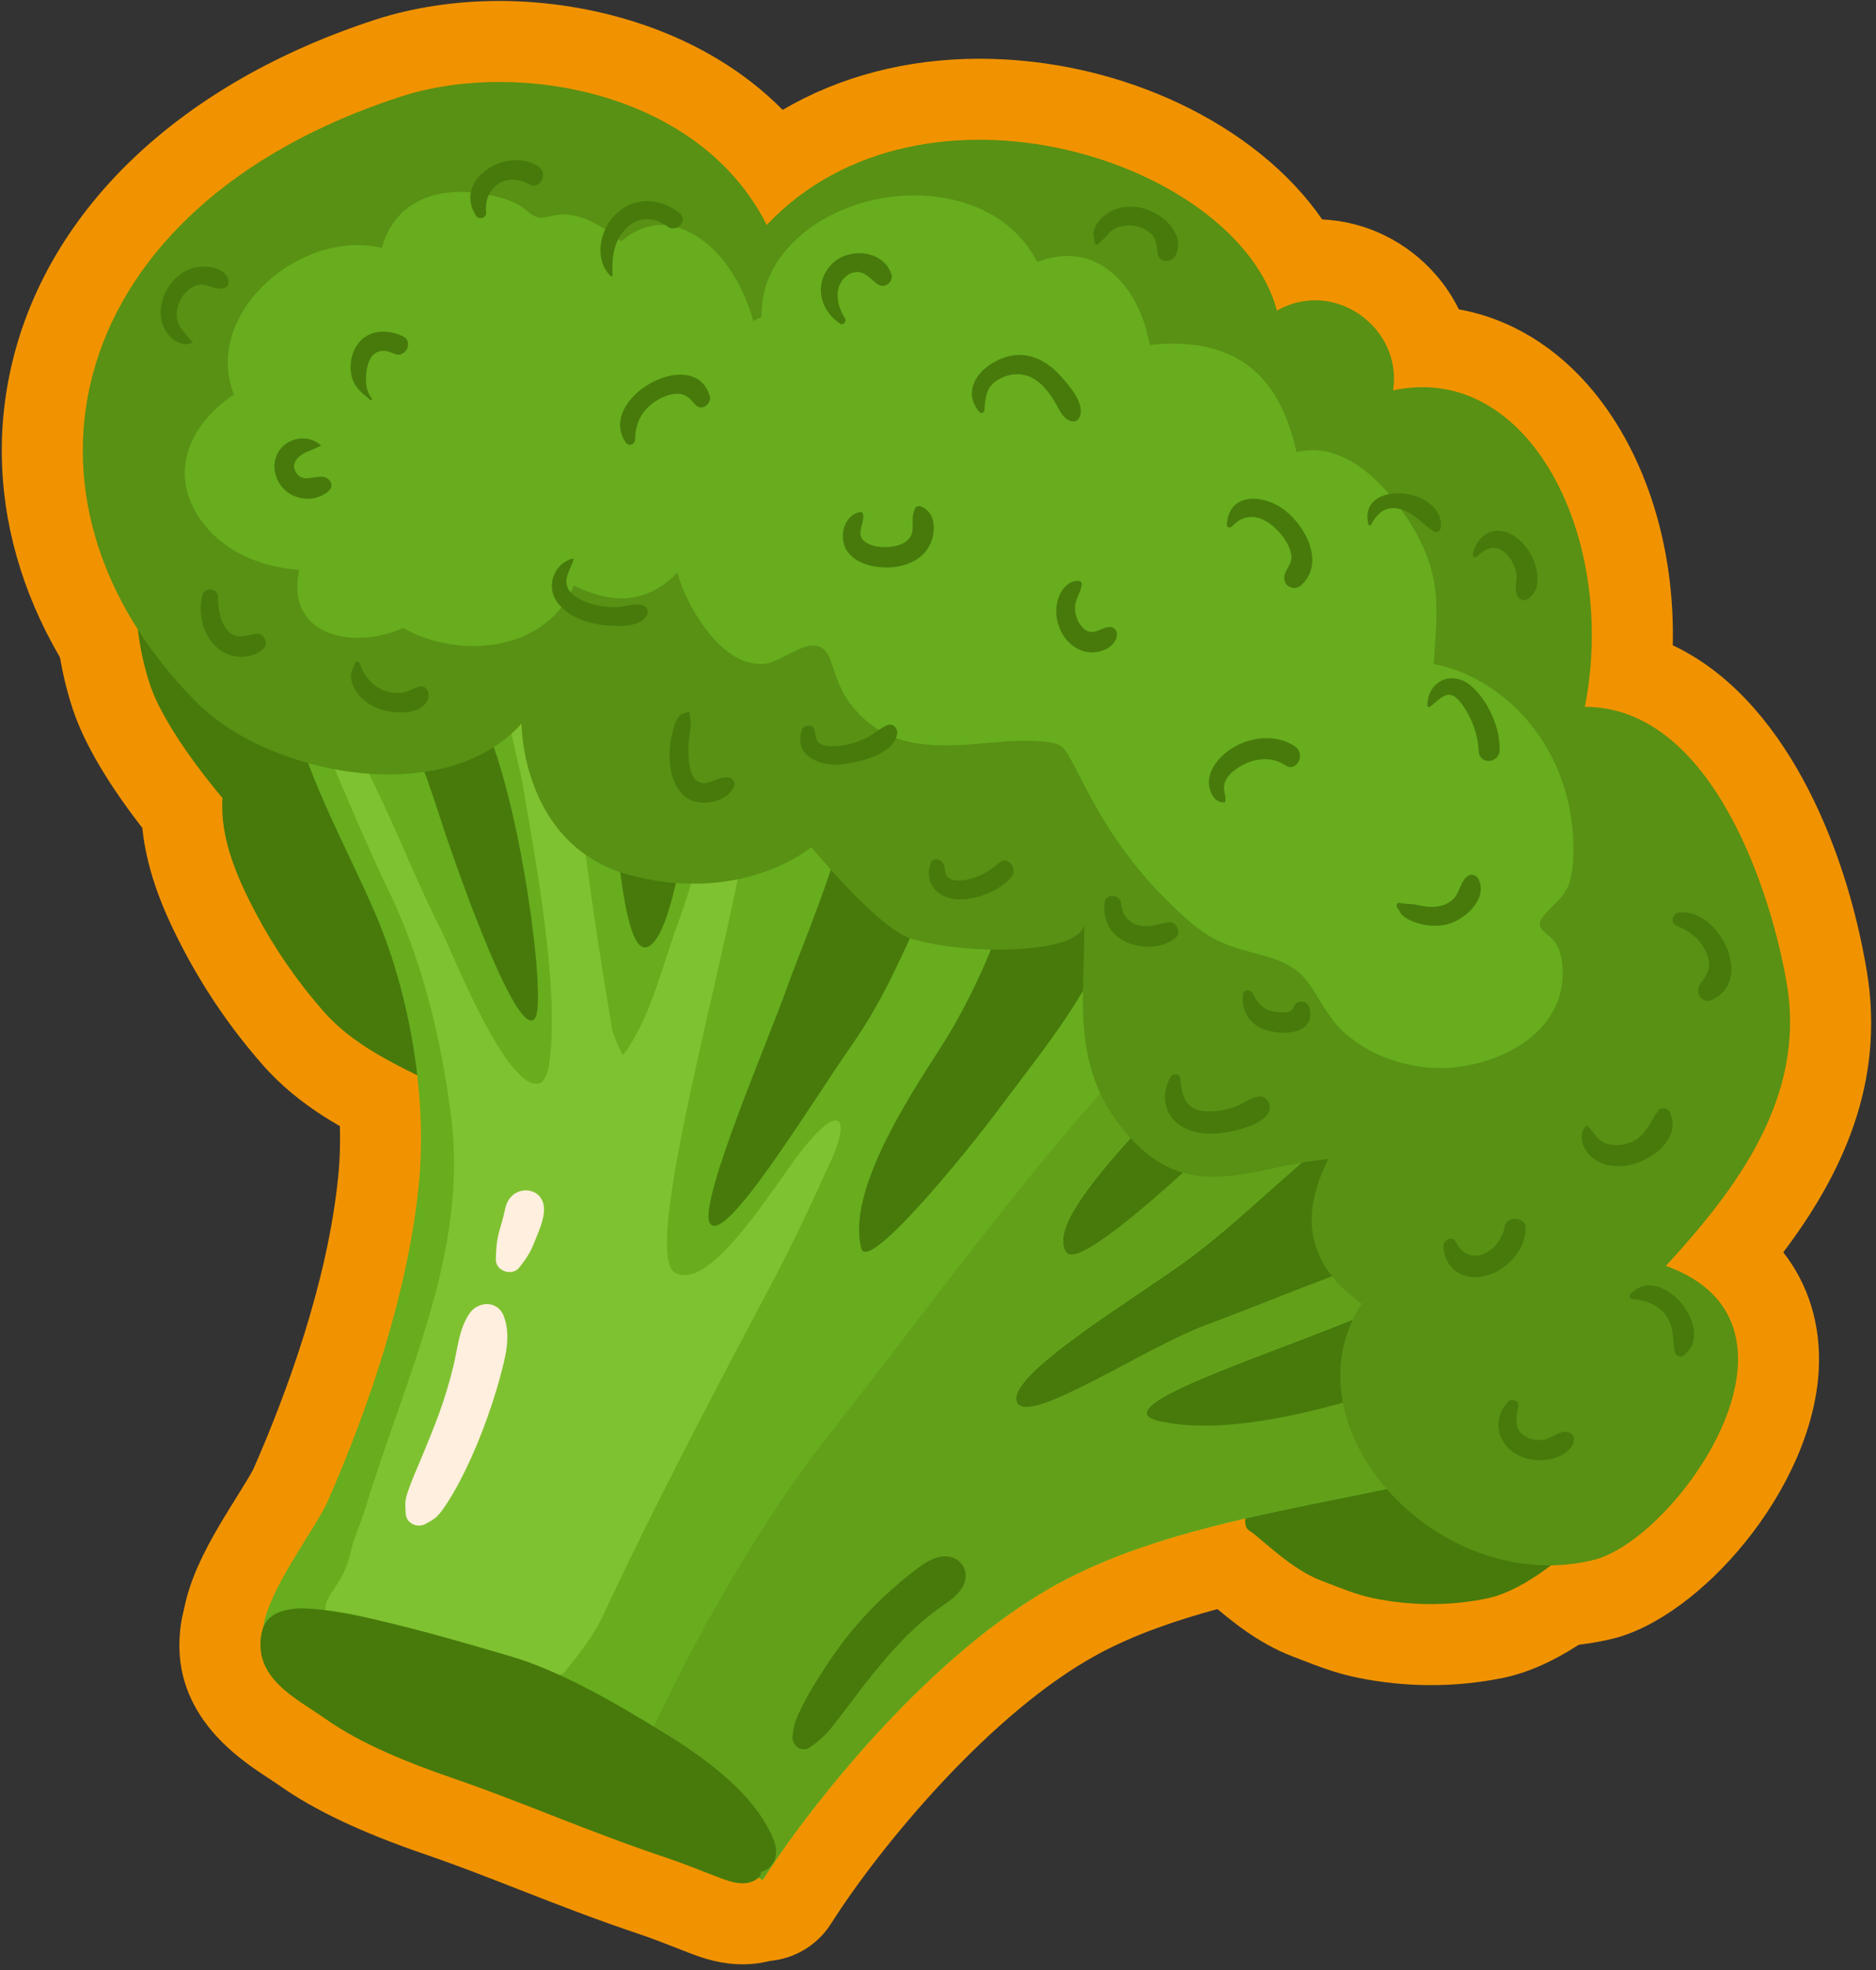 <?xml version="1.0" encoding="UTF-8" standalone="no"?>
<!DOCTYPE svg PUBLIC "-//W3C//DTD SVG 1.1//EN" "http://www.w3.org/Graphics/SVG/1.1/DTD/svg11.dtd">
<svg width="100%" height="100%" viewBox="0 0 181 190" version="1.1" xmlns="http://www.w3.org/2000/svg" xmlns:xlink="http://www.w3.org/1999/xlink" xml:space="preserve" xmlns:serif="http://www.serif.com/" style="fill-rule:evenodd;clip-rule:evenodd;stroke-linejoin:round;stroke-miterlimit:2;">
    <rect x="0" y="0" width="181" height="190" fill="#333333" stroke="none"/>
    <g transform="matrix(1.042,0,0,1.042,-539.433,-285.212)">
        <g transform="matrix(1,0,0,1,641.021,307.222)">
            <path d="M0,104.699C0.618,105.178 1.248,105.609 1.73,105.791L2.652,106.146C3.667,106.54 4.625,106.911 5.349,107.06C6.617,107.32 7.9,107.451 9.171,107.451C10.407,107.451 11.644,107.327 12.847,107.081C15.25,106.585 21.797,100.411 24.259,95.733C25.324,93.715 23.974,91.316 22.356,89.743C18.542,86.029 19.021,81.276 19.251,78.991C19.274,78.76 19.303,78.48 19.321,78.247C17.907,75.385 16.662,72.497 15.455,69.698L14.658,67.852C13.303,64.726 11.708,61.12 9.895,57.822C8.112,54.581 5.907,51.511 4.185,49.198C0.103,43.721 -4.347,38.758 -9.038,34.446C-14.208,29.691 -19.969,25.556 -25.424,21.796C-32.101,17.198 -38.352,13.274 -44.534,9.803C-50.487,6.465 -56.342,3.332 -62.485,1.706C-65.891,0.806 -69.434,0.178 -72.14,-0.268L-72.685,-0.36C-74.113,-0.602 -75.463,-0.831 -76.694,-0.924C-77.936,-1.016 -79.333,-1.012 -81.158,-0.906C-81.875,-0.866 -82.562,-0.819 -83.25,-0.772C-84.969,-0.655 -86.747,-0.533 -88.623,-0.533C-90.219,-0.533 -91.667,-0.622 -93.052,-0.805C-93.193,-0.824 -93.333,-0.847 -93.472,-0.873C-95.777,1.086 -97.838,3.965 -99.626,7.733C-103.231,15.326 -104.145,21.958 -102.342,27.444C-101.666,29.505 -98.787,33.434 -97.055,35.441C-95.76,36.941 -95.107,38.898 -95.246,40.875C-95.396,43.001 -93.661,46.278 -93.008,47.511C-91.559,50.248 -89.793,52.808 -87.76,55.12C-86.188,56.912 -83.668,58.157 -80.751,59.599C-79.546,60.194 -78.301,60.81 -77.034,61.508C-75.586,62.302 -73.88,63.325 -72.336,64.833C-70.162,66.969 -69.21,69.475 -68.681,71.176C-68.184,72.769 -67.867,74.32 -67.587,75.688C-67.263,77.276 -66.982,78.646 -66.529,79.662C-65.997,80.85 -64.715,82.076 -62.723,83.299C-60.844,84.45 -58.819,85.118 -57.021,85.178L-56.732,85.183C-56.118,85.183 -55.862,85.103 -55.86,85.102C-55.379,84.935 -54.602,84.499 -54.087,84.211C-53.328,83.786 -52.591,83.343 -51.854,82.901C-50.378,82.015 -48.851,81.099 -47.13,80.262C-45.314,79.38 -43.678,78.82 -42.267,78.596C-40.997,78.397 -39.818,78.397 -38.74,78.605C-38.548,78.641 -38.377,78.68 -38.23,78.718C-36.677,79.069 -35.263,79.91 -34.209,81.129C-33.847,81.548 -33.538,81.985 -33.266,82.466C-32.431,83.933 -31.925,85.386 -31.518,86.552C-31.293,87.198 -31.038,87.929 -30.856,88.247C-30.356,89.121 -29.476,90.133 -28.598,91.097C-27.655,92.139 -26.759,92.983 -25.848,93.692C-23.888,95.217 -21.807,96.314 -19.664,96.952C-17.635,97.553 -15.523,97.684 -13.695,97.312C-13.397,97.251 -13.096,97.158 -12.792,97.072C-11.619,96.739 -10.013,96.283 -8.072,96.26L-8.069,96.26C-5.474,96.26 -3.178,97.373 -1.671,99.315C-0.246,101.151 0.066,103.093 0,104.699M9.171,122.451L9.17,122.451C6.889,122.451 4.589,122.217 2.337,121.754C0.38,121.354 -1.295,120.704 -2.772,120.131L-3.574,119.823C-6.866,118.579 -9.411,116.422 -11.096,114.995C-11.383,114.751 -11.634,114.531 -11.848,114.368C-12.566,113.89 -13.291,113.263 -13.901,112.449C-17.216,112.696 -20.627,112.311 -23.937,111.33C-27.882,110.156 -31.62,108.205 -35.057,105.532C-36.663,104.283 -38.184,102.859 -39.705,101.179C-41.145,99.596 -42.659,97.824 -43.875,95.696C-43.888,95.674 -43.901,95.652 -43.914,95.629C-43.988,95.674 -44.063,95.719 -44.137,95.763C-45.006,96.284 -45.875,96.805 -46.758,97.298C-47.992,97.991 -49.341,98.718 -50.957,99.278C-52.919,99.956 -55.2,100.252 -57.532,100.169C-61.934,100.024 -66.446,98.611 -70.566,96.085C-75.18,93.254 -78.428,89.789 -80.221,85.787C-81.349,83.262 -81.845,80.835 -82.283,78.693C-82.512,77.572 -82.729,76.513 -83.003,75.634C-83.041,75.513 -83.073,75.417 -83.1,75.341C-83.472,75.085 -84.039,74.774 -84.259,74.653C-85.248,74.108 -86.292,73.593 -87.396,73.047C-91.194,71.17 -95.5,69.043 -99.03,65.019C-101.833,61.832 -104.267,58.302 -106.264,54.531C-107.907,51.428 -109.712,47.486 -110.154,43.114C-112.188,40.51 -115.272,36.147 -116.593,32.125C-119.638,22.86 -118.489,12.489 -113.177,1.301C-109.107,-7.277 -103.618,-13.23 -96.846,-16.417C-95.62,-17.266 -94.145,-17.752 -92.571,-17.752C-90.55,-17.752 -88.661,-16.934 -87.271,-15.561C-86.311,-15.598 -85.312,-15.666 -84.274,-15.737C-83.518,-15.789 -82.763,-15.841 -82.009,-15.882C-79.555,-16.026 -77.516,-16.027 -75.569,-15.882C-73.639,-15.735 -71.881,-15.438 -70.181,-15.15L-69.675,-15.064C-66.665,-14.568 -62.668,-13.857 -58.65,-12.795C-50.812,-10.72 -43.753,-6.956 -37.194,-3.278C-30.605,0.421 -23.973,4.582 -16.914,9.444C-11.007,13.515 -4.735,18.024 1.114,23.403C6.491,28.345 11.572,34.009 16.213,40.237C18.225,42.937 20.816,46.553 23.039,50.595C25.165,54.462 26.93,58.449 28.418,61.883L29.229,63.759C30.506,66.72 31.712,69.517 33.073,72.211C34.669,75.371 34.375,78.519 34.183,80.428C39.963,87.005 41.304,95.571 37.529,102.726C34.529,108.426 25.089,119.875 15.861,121.775C13.662,122.225 11.414,122.451 9.171,122.451" style="fill:rgb(241,147,0);fill-rule:nonzero;"/>
        </g>
        <g transform="matrix(1,0,0,1,640.678,326.402)">
            <path d="M0,47.086C2.466,47.086 4.792,48.302 6.197,50.363C7.729,52.612 7.923,55.514 6.704,57.946C5.458,60.432 5.767,60.655 7.483,61.895C10.724,64.235 11.56,68.706 9.383,72.058C8.005,74.181 8.744,76.52 9.607,78.108C11.71,81.98 16.151,84.684 20.407,84.684C21.206,84.684 22.002,84.589 22.774,84.402C24.991,83.613 30.432,77.203 30.442,73.106C30.443,72.547 30.444,72.143 28.731,71.529C26.365,70.681 24.581,68.704 23.979,66.263C23.378,63.823 24.04,61.243 25.741,59.393C32.15,52.421 36.19,46.401 35.071,39.678C33.721,31.532 29.03,20.244 23.736,20.227C21.499,20.219 19.382,19.213 17.963,17.483C16.544,15.754 15.971,13.481 16.401,11.285C17.937,3.446 15.791,-3.504 12.983,-6.915C11.651,-8.534 10.217,-9.354 8.721,-9.354C8.364,-9.354 7.983,-9.311 7.589,-9.226C5.176,-8.705 2.666,-9.402 0.868,-11.09C-0.811,-12.667 -1.665,-14.919 -1.47,-17.196C-3.397,-16.261 -5.644,-16.19 -7.634,-17.019C-9.781,-17.914 -11.395,-19.753 -11.996,-22C-13.265,-26.741 -22.413,-32.251 -32.306,-32.251C-36.415,-32.251 -42.219,-31.291 -46.544,-26.714C-48.224,-24.935 -50.668,-24.089 -53.087,-24.445C-55.508,-24.801 -57.603,-26.316 -58.699,-28.503C-62.066,-35.216 -70.524,-37.598 -76.745,-37.598C-79.222,-37.598 -81.588,-37.254 -83.587,-36.603C-96.429,-32.427 -105.059,-24.795 -107.264,-15.665C-109.125,-7.959 -106.349,0.108 -99.446,7.051C-97.308,9.203 -92.216,11.489 -86.995,11.489C-85.227,11.489 -82.005,11.203 -80.295,9.289C-78.196,6.941 -74.854,6.057 -71.929,7.218C-69.003,8.382 -67.114,11.151 -67.202,14.299C-67.179,15.167 -66.844,20.015 -62.609,21.093C-61.285,21.43 -59.985,21.601 -58.748,21.601C-55.246,21.601 -53.098,20.245 -52.662,19.942C-51.166,18.556 -49.307,17.972 -47.263,18.095C-45.188,18.221 -43.408,19.338 -42.084,20.942C-39.999,23.463 -37.237,26.277 -36.039,27.12C-34.891,27.418 -32.828,27.704 -30.532,27.704C-29.483,27.704 -28.665,27.644 -28.07,27.572C-26.721,26.134 -24.809,25.227 -22.681,25.204C-22.653,25.203 -22.625,25.203 -22.599,25.203C-18.495,25.203 -15.146,28.507 -15.101,32.621C-15.084,34.107 -15.124,35.493 -15.162,36.834C-15.312,42.062 -15.29,44.482 -13.215,47.058C-11.876,48.722 -11.265,48.729 -10.676,48.729L-10.669,48.729C-9.658,48.729 -8.186,48.421 -6.628,48.096C-4.88,47.731 -2.899,47.316 -0.674,47.116C-0.449,47.096 -0.224,47.086 0,47.086M20.408,99.683C10.747,99.684 1.109,93.891 -3.574,85.268C-6.353,80.151 -7.087,74.735 -5.789,69.735C-7.21,67.852 -8.169,65.803 -8.654,63.634C-9.31,63.694 -9.98,63.729 -10.668,63.729C-16.311,63.729 -20.967,61.353 -24.9,56.463C-28.635,51.825 -29.801,47.074 -30.114,42.702C-30.252,42.703 -30.392,42.704 -30.532,42.704C-34.419,42.704 -38.25,42.185 -41.044,41.279C-43.457,40.496 -46.326,38.402 -49.607,35.035C-52.055,35.912 -55.129,36.601 -58.748,36.601C-61.232,36.601 -63.776,36.274 -66.309,35.63C-72.873,33.959 -76.915,29.855 -79.279,25.461C-81.67,26.138 -84.261,26.489 -86.994,26.489C-95.667,26.49 -104.731,23.011 -110.084,17.627C-120.643,7.004 -124.929,-6.413 -121.844,-19.186C-118.388,-33.496 -106.136,-45.043 -88.228,-50.868C-84.75,-51.999 -80.779,-52.598 -76.745,-52.598C-68.167,-52.598 -57.739,-49.821 -50.519,-42.518C-45.255,-45.606 -39.018,-47.251 -32.306,-47.251C-19.097,-47.251 -6.557,-41.09 -0.565,-32.379C3.495,-32.196 7.325,-30.324 10.027,-27.18C10.853,-26.22 11.542,-25.169 12.088,-24.057C16.818,-23.21 21.162,-20.582 24.565,-16.448C29.505,-10.446 32.111,-1.866 31.898,7.036C42.117,11.836 47.898,25.338 49.869,37.22C51.582,47.519 47.564,56.024 42.131,63.211C44.469,66.202 45.638,69.942 45.415,74.108C44.821,85.162 34.405,97.025 26.295,98.984C24.372,99.448 22.391,99.683 20.408,99.683" style="fill:rgb(241,147,0);fill-rule:nonzero;"/>
        </g>
        <g transform="matrix(1,0,0,1,586.457,415.072)">
            <path d="M0,40.439C-1.977,40.439 -3.637,39.892 -4.863,39.417C-5.231,39.276 -5.681,39.1 -6.149,38.918C-7.225,38.498 -8.444,38.022 -9.307,37.734C-13.588,36.302 -17.211,34.885 -20.716,33.515C-23.633,32.375 -26.389,31.296 -29.343,30.283C-35.32,28.228 -39.631,26.194 -42.914,23.878C-43.248,23.644 -43.608,23.409 -43.973,23.169C-46.758,21.34 -53.28,17.058 -51.994,8.825C-51.653,6.653 -50.118,1.475 -43.216,0.204C-42.473,0.066 -41.685,0 -40.809,0C-35.997,0 -28.086,2.192 -20.396,4.438L-19.525,4.692C-13.837,6.341 -8.147,9.683 -3.26,12.685C1.161,15.394 7.342,19.754 9.881,26.265C11.481,30.385 10.341,34.829 7.051,37.42C6.807,37.691 6.543,37.946 6.262,38.184C4.508,39.664 2.347,40.439 0,40.439" style="fill:rgb(241,147,0);fill-rule:nonzero;"/>
        </g>
        <g transform="matrix(1,0,0,1,557.738,305.129)">
            <path d="M0,14.62C1.336,14.62 2.667,14.976 3.847,15.682C4.656,16.165 5.354,16.787 5.917,17.51C6.69,16.169 7.866,15.073 9.295,14.419C11.433,13.442 13.918,13.48 15.986,14.595C16.016,14.611 16.045,14.627 16.074,14.642C15.907,13.577 15.708,12.263 15.679,10.735C15.616,7.441 17.712,4.491 20.844,3.466C21.562,3.23 21.576,3.143 21.637,2.722C21.799,1.622 21.384,0.246 20.851,-0.809C19.943,-0.363 18.944,-0.1 17.912,-0.049C15.766,0.056 13.665,-0.767 12.162,-2.313C11.878,-2.605 11.729,-2.759 11.506,-2.883C11.024,-2.813 10.463,-2.757 9.844,-2.757C8.971,-2.757 8.12,-2.871 7.316,-3.095C5.713,-3.535 4.552,-4.371 3.773,-5.002C3.595,-5.046 3.42,-5.08 3.251,-5.106C2.713,-3.26 1.481,-1.676 -0.211,-0.704C-2.227,0.455 -4.667,0.613 -6.816,-0.276C-6.816,-0.273 -6.847,-0.276 -6.893,-0.275C-8.24,-0.275 -10.106,1.177 -10.476,2.055C-8.641,5.62 -9.935,10.026 -13.444,12.016C-13.625,12.119 -13.781,12.215 -13.915,12.305C-13.368,12.625 -12.482,12.933 -11.387,12.882C-8.86,12.766 -6.458,13.938 -4.979,15.986C-4.948,16.03 -4.916,16.074 -4.885,16.119L-3.157,15.317C-2.153,14.851 -1.075,14.62 0,14.62M3.86,34.779C1.643,34.779 -0.588,34.4 -2.673,33.687C-4.021,34.027 -5.42,34.205 -6.804,34.205C-11.21,34.205 -14.989,32.388 -17.173,29.219C-17.599,28.6 -18.086,27.745 -18.462,26.665C-23.648,24.744 -27.714,20.713 -29.034,15.71C-30.058,11.827 -29.458,6.789 -25.521,2.583C-25.609,-0.228 -24.863,-3.082 -23.291,-5.74C-20.199,-10.966 -14.407,-14.621 -8.509,-15.195C-6.004,-18.333 -2.099,-20.159 2.606,-20.159C4.911,-20.159 7.363,-19.709 9.697,-18.858C10.336,-18.627 10.899,-18.335 11.387,-18.033C12.39,-18.105 13.531,-18.001 14.534,-17.701C15.643,-17.366 16.713,-17.015 17.793,-16.514C18.86,-16.842 19.973,-17.011 21.112,-17.011C29.083,-17.011 35.151,-8.835 36.413,-0.93C37.423,5.402 35.436,11.001 31.195,14.593C31.46,17.567 31.181,21.701 27.526,25.725C24.048,29.544 20.182,30.344 17.549,30.344C16.925,30.344 16.315,30.299 15.722,30.219C12.808,33.109 8.654,34.779 3.86,34.779" style="fill:rgb(241,147,0);fill-rule:nonzero;"/>
        </g>
        <g transform="matrix(1,0,0,1,557.753,305.438)">
            <path d="M0,13.721C2.088,13.721 3.999,14.508 5.438,15.816C7.027,13.63 9.587,12.263 12.42,12.263C13.199,12.263 13.975,12.371 14.724,12.58C14.642,11.956 14.575,11.29 14.552,10.583C14.425,6.806 16.842,3.322 20.429,2.117C20.48,2.1 20.526,2.082 20.565,2.066C20.604,1.64 20.508,0.998 20.26,0.299C19.386,0.588 18.457,0.741 17.505,0.741C15.209,0.741 12.991,-0.191 11.419,-1.815C11.293,-1.944 11.176,-2.055 11.071,-2.148C10.693,-2.11 10.271,-2.082 9.819,-2.082C8.219,-2.082 6.707,-2.427 5.326,-3.107C4.722,-3.405 4.21,-3.73 3.792,-4.026C2.469,-1.042 -0.512,0.95 -3.969,0.95C-5.016,0.95 -6.039,0.766 -7.013,0.402C-7.766,0.444 -8.906,1.168 -9.398,1.772C-7.908,5.247 -8.836,9.228 -11.604,11.606C-11.56,11.607 -11.516,11.607 -11.471,11.607L-11.339,11.605C-8.598,11.534 -5.958,12.799 -4.333,14.971C-3.078,14.177 -1.592,13.721 0,13.721M3.757,35.572C1.376,35.572 -0.974,35.17 -3.182,34.396C-4.415,34.665 -5.667,34.806 -6.878,34.806L-6.879,34.806C-11.208,34.806 -14.917,33.195 -17.34,30.27C-18.133,29.313 -18.754,28.256 -19.199,27.122C-23.491,25.462 -26.987,22.432 -28.92,18.509C-31.684,12.896 -30.649,6.689 -26.466,1.937C-26.489,-1.377 -25.46,-4.704 -23.426,-7.678C-20.142,-12.48 -14.64,-15.766 -8.997,-16.419C-7.698,-17.953 -6.08,-19.186 -4.202,-20.047C-0.905,-21.546 2.993,-21.851 7.072,-20.959C8.365,-20.671 9.932,-20.239 11.507,-19.37C11.606,-19.375 11.707,-19.379 11.809,-19.381C11.858,-19.382 11.993,-19.383 12.042,-19.383C14.214,-19.383 16.21,-18.801 17.951,-17.974C20.198,-18.577 22.604,-18.538 24.866,-17.843C32.575,-15.475 36.478,-7.544 37.479,-1.471C38.509,4.767 36.508,10.679 32.339,14.621C32.366,15.045 32.381,15.486 32.378,15.941C32.356,19.479 31.135,22.815 28.845,25.58C26.009,29.015 22.176,30.996 18.06,31.148C17.325,31.176 16.652,31.145 15.992,31.077C12.853,33.936 8.558,35.572 3.757,35.572" style="fill:rgb(241,147,0);fill-rule:nonzero;"/>
        </g>
        <g transform="matrix(1,0,0,1,612.663,330.426)">
            <path d="M0,3.415C0.471,3.415 0.94,3.426 1.404,3.451C6.838,3.734 9.486,5.418 11.894,10.126C12.072,10.477 12.279,10.883 12.537,11.355L13.014,12.233C14.164,14.354 15.156,16.186 16.433,17.743C18.118,19.8 19.957,21.618 21.479,22.736C21.731,22.87 22.805,23.161 23.516,23.353C25.35,23.849 27.632,24.467 29.724,25.943C32.131,27.641 33.445,29.822 34.314,31.266C34.586,31.717 34.958,32.335 35.122,32.499C35.857,33.137 36.967,33.569 38.084,33.648C38.872,33.707 39.622,33.536 40.234,33.32C39.105,31.326 38.986,29.262 39.171,27.632C39.493,24.821 41.091,22.957 42.282,21.751C42.269,20.793 42.136,19.478 41.91,18.623C41.264,16.179 38.228,13.199 36.212,13.035C32.228,12.709 29.198,9.316 29.326,5.32C29.36,4.265 29.426,3.282 29.49,2.346C29.701,-0.729 29.722,-1.596 28.879,-3.128C27.95,-4.822 26.97,-5.915 26.364,-6.438C24.547,-5.942 22.594,-6.144 20.902,-7.033C18.856,-8.107 17.419,-10.064 17.008,-12.338C16.254,-16.507 15.393,-16.507 13.678,-16.507C13.118,-16.507 12.48,-16.456 11.784,-16.356C9.761,-16.062 7.708,-16.609 6.098,-17.866C4.487,-19.122 3.459,-20.981 3.251,-23.014C3.208,-23.437 3.112,-23.824 2.999,-24.148C1.396,-23.612 -0.356,-23.629 -1.967,-24.221C-4.007,-24.971 -5.621,-26.569 -6.392,-28.601C-6.954,-30.083 -9.247,-30.243 -10.207,-30.243C-12.778,-30.243 -15.104,-29.178 -16.073,-28.127C-16.189,-28.001 -16.273,-27.891 -16.334,-27.795C-16.253,-27.238 -16.233,-26.668 -16.281,-26.094L-16.362,-25.11C-16.667,-21.405 -19.637,-18.491 -23.332,-18.243C-24.045,-17.669 -24.577,-17.103 -24.894,-16.66C-23.92,-15.52 -22.857,-13.753 -22.595,-11.16C-22.337,-8.638 -23.197,-6.556 -23.838,-5.19C-23.777,-5.056 -23.708,-4.916 -23.635,-4.776C-22.47,-5.188 -21.035,-5.48 -19.319,-5.381C-14.498,-5.102 -11.293,-2.421 -9.786,2.585C-9.72,2.806 -9.63,3.102 -9.579,3.233C-9.305,3.638 -9.102,3.824 -7.473,3.824C-6.56,3.824 -5.491,3.737 -4.359,3.645C-2.972,3.532 -1.537,3.415 0,3.415M38.354,48.658C37.903,48.658 37.458,48.642 37.02,48.611C32.652,48.301 28.479,46.598 25.276,43.815C23.362,42.155 22.265,40.334 21.464,39.004C21.317,38.759 21.134,38.455 20.988,38.229C20.596,38.103 20.019,37.946 19.598,37.832C17.658,37.307 15.001,36.588 12.603,34.828C9.361,32.448 6.588,29.395 4.833,27.253C2.65,24.592 1.214,21.942 -0.174,19.38L-0.631,18.539C-0.651,18.502 -0.671,18.465 -0.691,18.429C-1.446,18.457 -2.276,18.525 -3.142,18.595C-4.522,18.707 -5.95,18.824 -7.473,18.824C-13.936,18.824 -18.859,16.355 -22.104,11.487C-22.196,11.349 -22.285,11.21 -22.369,11.074C-23.015,11.215 -23.725,11.303 -24.496,11.303C-26.587,11.303 -28.617,10.675 -30.7,9.384C-35.118,6.64 -38.958,-0.097 -39.094,-5.331C-39.132,-6.867 -38.809,-8.2 -38.407,-9.309C-38.745,-9.857 -39.064,-10.49 -39.33,-11.215C-42.314,-19.378 -37.559,-26.766 -30.991,-31.223C-30.331,-33.803 -29.014,-36.219 -27.104,-38.292C-23.093,-42.644 -16.776,-45.243 -10.207,-45.243C-4.475,-45.243 0.541,-43.202 3.981,-39.665C9.218,-39.601 13.749,-36.363 16.241,-31.356C20.816,-30.808 26.653,-28.552 29.916,-21.222C36.329,-19.52 40.423,-13.271 42.026,-10.35C44.243,-6.317 44.655,-2.862 44.611,0.233C50.505,3.342 54.948,9.256 56.413,14.791C57.072,17.29 57.936,23.116 56.498,27.317C56.258,28.018 55.947,28.644 55.602,29.203C55.71,29.525 55.807,29.865 55.887,30.223C56.841,34.456 55.885,38.639 53.196,42.001C49.913,46.106 44.226,48.658 38.354,48.658" style="fill:rgb(241,147,0);fill-rule:nonzero;"/>
        </g>
        <g transform="matrix(1,0,0,1,613.431,331.509)">
            <path d="M0,1.345C1.455,1.345 5.882,1.345 9.229,4.583C10.715,6.022 11.5,7.625 11.97,8.582L12.147,8.939C13.006,10.597 13.749,11.951 14.482,13.195C15.936,15.671 17.83,17.933 20.121,19.93C20.946,20.649 21.388,20.874 21.871,21.019C22.225,21.125 22.591,21.223 22.957,21.322C24.006,21.605 25.195,21.926 26.476,22.44C28.965,23.43 31.102,25.063 32.808,27.285C33.489,28.179 33.996,29.026 34.403,29.706C34.626,30.079 34.933,30.591 35.064,30.745C35.6,31.271 36.822,31.656 37.888,31.583C37.969,31.577 38.048,31.569 38.125,31.56C37.565,30.234 37.228,28.596 37.447,26.617C37.799,23.505 39.448,21.458 40.581,20.272C40.559,19.598 40.48,18.898 40.35,18.214C39.867,15.729 37.271,13.057 35.113,12.841C30.83,12.409 27.479,8.552 27.639,4.242C27.67,3.395 27.73,2.546 27.792,1.696C27.895,0.281 27.991,-1.056 27.883,-2.091C27.808,-2.802 27.395,-3.729 26.655,-4.838C26.108,-5.659 25.662,-6.184 25.345,-6.509C24.786,-6.39 24.219,-6.332 23.643,-6.332C19.591,-6.332 16.115,-9.17 15.377,-13.081C14.837,-15.967 14.244,-16.492 14.201,-16.526C14.224,-16.528 13.891,-16.671 12.927,-16.672C12.384,-16.672 11.752,-16.622 10.993,-16.519C10.653,-16.471 10.268,-16.445 9.886,-16.445C5.642,-16.445 2.072,-19.677 1.582,-23.965C1.576,-24.021 1.568,-24.077 1.559,-24.132C0.99,-24.014 0.413,-23.954 -0.163,-23.954C-3.636,-23.954 -6.708,-26.059 -7.988,-29.316C-8.058,-29.496 -8.186,-29.826 -8.812,-30.103C-9.367,-30.349 -10.199,-30.49 -11.094,-30.49C-13.413,-30.49 -15.343,-29.636 -16.228,-28.859C-16.212,-28.73 -16.2,-28.601 -16.19,-28.472C-16.043,-26.538 -16.555,-24.664 -17.577,-23.119C-17.867,-22.566 -18.225,-22.046 -18.646,-21.571C-19.779,-20.29 -21.292,-19.419 -22.945,-19.065C-23.562,-18.645 -24.086,-18.197 -24.486,-17.746C-21.437,-13.62 -22.43,-9.46 -23.272,-7.148C-20.97,-7.647 -18.562,-7.474 -16.413,-6.652C-11.648,-4.847 -10.178,-0.519 -9.551,1.329C-9.516,1.432 -9.476,1.55 -9.437,1.662C-9.219,1.712 -8.79,1.775 -8.031,1.775C-7.12,1.775 -6.069,1.688 -4.957,1.595C-3.957,1.512 -2.922,1.426 -1.855,1.391L-1.529,1.38C-1.047,1.362 -0.53,1.345 0,1.345M37.655,48.552L37.45,48.551C32.035,48.505 26.833,46.428 23.195,42.85C21.711,41.392 20.778,39.879 20.029,38.663C19.888,38.435 19.749,38.205 19.603,37.978C19.504,37.947 19.377,37.909 19.217,37.864L18.5,37.668C16.993,37.26 15.117,36.752 13.204,35.735C10.824,34.476 8.999,32.788 7.334,31.168C3.985,27.913 1.196,24.21 -1.19,19.851C-1.468,19.343 -1.739,18.825 -2.007,18.307C-2.552,18.342 -3.129,18.392 -3.725,18.445C-4.548,18.517 -5.368,18.588 -6.181,18.633C-6.847,18.669 -7.52,18.692 -8.196,18.692C-11.909,18.692 -15.009,17.977 -17.675,16.508C-19.782,15.343 -21.614,13.721 -23.13,11.683C-23.293,11.464 -23.446,11.244 -23.59,11.026C-23.864,11.072 -24.146,11.107 -24.435,11.128C-24.73,11.15 -25.013,11.16 -25.295,11.16C-30.251,11.16 -34.748,8.105 -37.956,2.558C-38.985,0.781 -41.92,-4.29 -40.149,-10.286C-41.017,-11.811 -41.573,-13.551 -41.808,-15.489C-42.601,-22.162 -38.941,-28.68 -32.096,-33.184C-31.586,-34.968 -30.771,-36.665 -29.667,-38.218C-25.736,-43.76 -18.609,-47.207 -11.071,-47.207C-5.229,-47.207 -0.065,-45.176 3.577,-41.593C6.67,-41.487 9.573,-40.365 11.999,-38.333C13.644,-36.957 15.005,-35.251 16.049,-33.275C19.167,-32.84 21.926,-31.741 24.279,-29.994C26.61,-28.268 28.464,-25.933 29.819,-23.021C33.546,-21.885 37.058,-19.193 39.981,-15.165C42.35,-11.907 43.798,-8.699 44.407,-5.361C44.658,-3.978 44.751,-2.655 44.763,-1.397C52.083,2.656 56.885,10.401 57.389,19.104C57.508,21.136 57.526,23.556 56.759,26.067C56.521,26.845 56.212,27.54 55.87,28.157C56.601,30.515 56.509,32.798 56.335,34.185C55.162,43.517 45.835,48.552 37.655,48.552" style="fill:rgb(241,147,0);fill-rule:nonzero;"/>
        </g>
        <g transform="matrix(1,0,0,1,654.283,394.013)">
            <path d="M0,-9.6C-0.326,-9.6 -0.641,-9.559 -0.936,-9.481C-2.65,-9.015 -2.802,-7.222 -2.816,-6.867C-2.893,-5.109 -2.217,-3.324 -0.96,-2.012C-0.013,-1.022 1.216,-0.359 2.527,-0.11C2.56,-0.142 2.592,-0.175 2.625,-0.209C3.91,-1.532 4.617,-3.358 4.563,-5.219C4.513,-7.528 2.38,-9.6 0,-9.6M0,5.4C-5.82,5.4 -10.305,0.999 -10.432,-4.839C-10.494,-6.953 -9.656,-9.094 -8.134,-10.661C-6.45,-12.394 -4.008,-13.311 -1.647,-13.136C-0.183,-14.31 1.68,-15 3.691,-15C6.03,-15 8.284,-14.046 9.875,-12.384C11.457,-10.732 12.272,-8.556 12.171,-6.255C11.975,-1.063 8.192,3.583 2.975,5.001C1.979,5.268 0.986,5.4 0,5.4" style="fill:rgb(241,147,0);fill-rule:nonzero;"/>
        </g>
        <g transform="matrix(1,0,0,1,667.518,383.79)">
            <path d="M0,-9.639C-0.084,-9.637 -0.167,-9.631 -0.25,-9.621C-0.638,-9.578 -1.244,-9.511 -1.888,-8.324C-2.182,-7.78 -2.362,-7.169 -2.427,-6.543L0,-9.639ZM-2.416,-5.394L2.366,-0.616C3.509,-1.76 4.151,-3.331 4.127,-4.928C4.115,-5.745 3.9,-7.3 2.593,-8.532C1.905,-9.182 1.066,-9.578 0.266,-9.633L-2.433,-6.483C-2.466,-6.121 -2.46,-5.755 -2.416,-5.394M0.074,5.36C-2.905,5.36 -5.667,4.3 -7.704,2.376C-9.675,0.516 -10.832,-2.067 -10.871,-4.705C-10.907,-7.174 -9.975,-9.487 -8.244,-11.219C-7.631,-11.832 -6.917,-12.334 -6.132,-12.703C-4.531,-13.457 -2.657,-13.617 -0.97,-13.161C0.462,-14.335 2.287,-14.999 4.195,-14.999C7.287,-14.999 10.063,-13.312 11.439,-10.595C12.962,-7.566 12.907,-4.14 11.299,-1.174C9.164,2.764 4.803,4.907 1.428,5.284C0.99,5.334 0.53,5.36 0.074,5.36" style="fill:rgb(241,147,0);fill-rule:nonzero;"/>
        </g>
        <g transform="matrix(1,0,0,1,675.776,365.644)">
            <path d="M0,-6.796C-0.878,-6.796 -1.727,-6.629 -2.524,-6.298C-4.521,-5.474 -5.535,-3.233 -5.223,-1.661C-4.953,-0.298 -3.029,0 -2.311,0C-2.171,0 -2.032,-0.006 -1.891,-0.019C1.11,-0.295 3.539,-2.471 4.142,-5.374C2.981,-6.275 1.523,-6.796 0,-6.796M0,8.204C-3.171,8.204 -6.026,6.415 -7.45,3.534C-8.158,2.101 -8.436,0.518 -8.303,-1.024C-10.096,-2.779 -11.006,-5.311 -10.633,-7.921C-10.09,-11.714 -7.065,-14.607 -3.278,-14.955C-2.963,-14.984 -2.637,-15 -2.311,-15C4.012,-15 8.489,-9.63 9.491,-4.578C10.538,0.701 8.012,5.58 3.208,7.563C2.185,7.987 1.103,8.204 0,8.204" style="fill:rgb(241,147,0);fill-rule:nonzero;"/>
        </g>
        <g transform="matrix(1,0,0,1,630.217,380.574)">
            <path d="M0,-9.368C-0.323,-9.152 -0.772,-8.781 -1.209,-8.186C-2.647,-6.241 -2.862,-3.668 -1.761,-1.485C-1.573,-1.113 -1.351,-0.763 -1.099,-0.438C0.373,-1.031 1.626,-2.116 2.419,-3.551C2.856,-4.352 3.087,-5.672 2.476,-7.071C1.987,-8.188 1.021,-9.082 0,-9.368M-0.392,5.563C-1.535,5.563 -2.654,5.428 -3.718,5.163C-7.169,4.295 -9.917,2.028 -11.268,-1.06C-12.614,-4.139 -12.417,-7.68 -10.728,-10.773C-9.304,-13.35 -6.623,-14.931 -3.714,-14.931C-1.522,-14.931 0.473,-14.046 1.921,-12.606C2.608,-12.788 3.353,-12.886 4.099,-12.886C7.3,-12.886 10.187,-11.106 11.632,-8.24C13.096,-5.337 12.801,-1.905 10.862,0.718C8.45,3.996 4.494,4.868 3.194,5.154C1.971,5.425 0.762,5.563 -0.392,5.563" style="fill:rgb(241,147,0);fill-rule:nonzero;"/>
        </g>
        <g transform="matrix(1,0,0,1,636.58,372.863)">
            <path d="M0,-11.065C-1.714,-11.065 -4.036,-9.516 -4.798,-7.013C-5.574,-4.475 -4.455,-1.662 -2.161,-0.113C-0.066,-0.496 1.748,-1.824 2.779,-3.642L1.194,-6.327L2.825,-3.723C3.267,-4.527 3.558,-5.424 3.653,-6.377C3.736,-7.204 3.543,-8.045 3.151,-8.785L1.944,-6.381L3.122,-8.839C2.602,-9.791 1.75,-10.568 0.728,-10.924C0.346,-11.055 0.16,-11.065 0,-11.065M0,3.935C-1.408,3.935 -2.888,3.693 -4.168,3.254C-8.927,1.599 -11.769,-2.867 -11.272,-7.871C-10.861,-11.94 -7.481,-15 -3.407,-15C-1.945,-15 -0.539,-14.604 0.68,-13.895C2.235,-14.073 3.847,-13.802 5.246,-13.116C8.973,-11.291 10.822,-6.798 9.549,-2.635C8.335,1.352 4.586,3.935 0,3.935" style="fill:rgb(241,147,0);fill-rule:nonzero;"/>
        </g>
        <g transform="matrix(1,0,0,1,650.545,362.174)">
            <path d="M0,-10.279C-0.175,-10.279 -0.357,-10.258 -0.543,-10.218C-1.303,-10.055 -2.093,-9.735 -2.711,-8.515C-3.396,-7.165 -3.419,-5.425 -2.772,-3.976C-1.856,-1.901 0.088,-0.443 2.341,-0.086C2.739,-0.574 3.077,-1.12 3.341,-1.713C4.276,-3.815 4.135,-6.211 3.033,-8.167C2.762,-8.559 2.37,-9.031 1.832,-9.476C1.26,-9.949 0.792,-10.125 0.704,-10.155C0.44,-10.244 0.228,-10.279 0,-10.279M0,4.721C-1.409,4.721 -2.804,4.492 -4.146,4.039C-5.571,3.546 -6.724,2.912 -7.728,2.083C-8.754,1.234 -9.369,0.316 -9.7,-0.259C-11.192,-2.46 -11.471,-5.323 -10.363,-7.811C-9.123,-10.599 -6.352,-12.401 -3.306,-12.401C-3.077,-12.401 -2.839,-12.389 -2.601,-12.367C-2.513,-12.459 -2.422,-12.552 -2.328,-12.644C-0.743,-14.175 1.288,-15 3.423,-15C6.665,-15 9.615,-13.063 10.938,-10.064C12.109,-7.443 12.017,-4.394 10.667,-1.733C9.131,1.298 5.971,3.723 2.616,4.445C1.767,4.628 0.886,4.721 0,4.721" style="fill:rgb(241,147,0);fill-rule:nonzero;"/>
        </g>
        <g transform="matrix(1,0,0,1,651.869,339.251)">
            <path d="M0,2.13L1.848,4.494C3.9,3.846 5.448,1.989 5.482,-0.133C5.485,-0.927 5.368,-1.701 5.143,-2.431C4.661,-2.547 4.162,-2.608 3.651,-2.608C1.49,-2.608 -0.428,-1.556 -1.605,0.076L-0.071,2.039L0.011,-1.236L0,2.13ZM-2.824,3.658C-2.815,3.666 -2.806,3.674 -2.796,3.682C-2.084,4.273 -1.132,4.642 -0.138,4.722L-0.073,2.138L-1.609,0.081C-2.322,1.07 -2.763,2.273 -2.822,3.581C-2.823,3.609 -2.824,3.634 -2.824,3.658M-0.008,4.731C0.579,4.759 1.167,4.691 1.715,4.534L0,2.236L-0.008,4.731ZM3.651,12.392C0.108,12.392 -2.946,10.185 -4.177,7.038C-5.341,6.665 -6.416,6.017 -7.287,5.143C-8.733,3.691 -9.525,1.764 -9.517,-0.282C-9.428,-5.917 -5.13,-10.262 0.268,-10.262C2.602,-10.262 4.914,-9.411 6.777,-7.866C10.198,-5.031 12.363,-0.158 12.163,4.258C11.958,8.818 8.219,12.392 3.651,12.392" style="fill:rgb(241,147,0);fill-rule:nonzero;"/>
        </g>
        <g transform="matrix(1,0,0,1,658.761,330.34)">
            <path d="M0,-8.57C-2.435,-8.57 -5.253,-7.214 -6.058,-4.183C-6.474,-2.622 -6.087,-1.448 -4.906,-0.698C-4.197,-0.248 -3.296,0 -2.371,0C0.016,0 2.164,-1.612 2.626,-3.75C2.954,-5.276 2.786,-6.831 2.171,-8.219C1.477,-8.447 0.743,-8.57 0,-8.57M0,6.43C-2.688,6.43 -5.208,5.073 -6.744,2.8C-6.94,2.51 -7.111,2.219 -7.26,1.93C-8.512,1.449 -9.63,0.644 -10.499,-0.431C-11.97,-2.252 -12.531,-4.613 -12.038,-6.91C-11.008,-11.676 -7.034,-15 -2.371,-15C-0.458,-15 1.446,-14.433 3.134,-13.361C7.484,-10.599 9.714,-5.117 8.438,-0.325C7.546,3.029 4.361,6.43 0,6.43" style="fill:rgb(241,147,0);fill-rule:nonzero;"/>
        </g>
        <g transform="matrix(1,0,0,1,648.282,326.471)">
            <path d="M0,-10.604C-2.567,-9.709 -4.436,-7.398 -4.656,-4.543C-4.759,-3.132 -4.266,-1.709 -3.339,-0.712C-2.953,-0.296 -2.155,0.4 -1.149,0.4C-0.244,0.4 1.208,-0.104 2.321,-1.523C3.544,-3.082 3.681,-4.86 3.4,-6.005C2.921,-7.989 1.666,-9.619 0,-10.604M2.389,3.996C1.058,3.996 -0.251,3.656 -1.418,3.011C-2.16,3.247 -2.948,3.372 -3.758,3.372C-7.294,3.372 -10.344,0.974 -11.174,-2.459C-11.903,-5.437 -11.287,-8.479 -9.479,-10.783C-7.575,-13.208 -4.539,-14.6 -1.149,-14.6C2.22,-14.6 5.509,-13.226 7.649,-10.923C9.563,-8.863 10.506,-6.198 10.302,-3.419C9.981,0.75 6.506,3.996 2.389,3.996" style="fill:rgb(241,147,0);fill-rule:nonzero;"/>
        </g>
        <g transform="matrix(1,0,0,1,624.04,364.13)">
            <path d="M0,-10.299C-0.812,-10.299 -1.737,-9.904 -2.473,-9.244C-4.573,-7.335 -5.295,-4.353 -4.305,-1.792C-4.051,-1.133 -3.692,-0.531 -3.251,-0.001C-1.16,-0.039 0.731,-1.039 1.963,-2.598L1.963,-5.061L2.231,-2.961C2.825,-3.823 3.228,-4.832 3.371,-5.928C3.586,-7.57 2.54,-9.394 0.989,-10.08C0.649,-10.23 0.336,-10.299 0,-10.299M0,4.701C-1.747,4.701 -3.5,4.335 -5.072,3.641C-9.633,1.625 -12.156,-2.897 -11.501,-7.88C-10.961,-12.004 -7.543,-15 -3.375,-15C-1.08,-15 1.023,-14.06 2.544,-12.541C5.734,-12.318 8.498,-10.272 9.686,-7.201C10.933,-3.975 10.107,-0.408 7.583,1.887C5.549,3.713 2.869,4.701 0,4.701" style="fill:rgb(241,147,0);fill-rule:nonzero;"/>
        </g>
        <g transform="matrix(1,0,0,1,606.57,360.73)">
            <path d="M0,-11.281C-0.211,-11.281 -0.475,-11.281 -0.965,-10.694C-2.609,-8.74 -2.989,-5.972 -1.915,-3.663C-1.325,-2.396 -0.339,-1.375 0.862,-0.714C2.416,-1.475 3.672,-2.8 4.305,-4.465C4.862,-5.953 4.646,-7.707 3.753,-9.076C2.907,-10.374 1.553,-11.197 0.132,-11.277L0,-11.281ZM0,3.719C-0.238,3.719 -0.475,3.713 -0.708,3.699C-4.037,3.511 -7.062,1.799 -8.811,-0.882C-10.524,-3.509 -10.859,-6.745 -9.73,-9.76C-8.516,-12.956 -5.569,-15 -2.209,-15C-1.041,-15 0.085,-14.747 1.111,-14.29C2.069,-14.674 3.095,-14.875 4.135,-14.875C7.341,-14.875 10.305,-12.958 11.685,-9.992C13.062,-7.033 12.608,-3.526 10.53,-1.056C8.077,1.881 4.035,3.719 0,3.719" style="fill:rgb(241,147,0);fill-rule:nonzero;"/>
        </g>
        <g transform="matrix(1,0,0,1,657.109,401.388)">
            <path d="M0,9.366C2.022,9.546 4.128,8.787 5.572,7.318C6.446,6.421 6.893,5.198 6.821,3.939C6.75,2.686 6.173,1.53 5.24,0.768C4.605,0.253 3.866,-0.028 3.149,-0.028C2.389,-0.028 1.769,0.281 1.382,0.54C-1.035,2.156 -1.214,4.729 -1.179,5.76C-1.134,7.062 -0.712,8.313 0,9.366M3.149,14.972C0.427,14.972 -2.195,14.057 -4.235,12.397C-6.561,10.5 -7.987,7.731 -8.154,4.794C-8.322,1.863 -7.226,-1.041 -5.148,-3.174C-3.598,-4.751 -1.556,-5.606 0.625,-5.606C3.08,-5.606 5.446,-4.464 6.961,-2.549C7.898,-2.386 8.805,-2.066 9.636,-1.598C12.174,-0.144 13.714,2.402 13.813,5.244C13.915,8.23 12.312,11.277 9.728,13.004C7.812,14.289 5.534,14.972 3.149,14.972" style="fill:rgb(241,147,0);fill-rule:nonzero;"/>
        </g>
        <g transform="matrix(1,0,0,1,668.637,398.434)">
            <path d="M0,-4.921L5.593,0.068C7.104,-1.626 7.715,-3.96 7.29,-6.159C6.47,-6.491 5.574,-6.672 4.638,-6.672L4.637,-6.672C3.166,-6.672 1.705,-6.202 0.522,-5.347C0.335,-5.214 0.161,-5.072 0,-4.921M0,-4.921C-1.468,-3.543 -1.857,-1.45 -1.412,-0.045C-0.869,1.664 1.34,1.751 1.777,1.751C3.197,1.751 4.595,1.154 5.515,0.154L0,-4.921ZM4.637,8.328L4.636,8.328C0.934,8.327 -2.234,5.808 -3.144,2.246C-4.893,1.417 -6.281,-0.037 -7.022,-1.895C-8.115,-4.635 -7.57,-7.709 -5.601,-9.917C-5.575,-9.946 -5.549,-9.975 -5.523,-10.003C-3.597,-12.096 -1.004,-13.249 1.777,-13.249C7.265,-13.249 11.519,-8.889 12.886,-4.583C14.283,-0.181 12.852,4.31 9.241,6.859C7.936,7.803 6.32,8.328 4.637,8.328" style="fill:rgb(241,147,0);fill-rule:nonzero;"/>
        </g>
        <g transform="matrix(1,0,0,1,535.183,327.303)">
            <path d="M0,8.176C0.626,8.37 1.29,8.474 1.975,8.474C3.623,8.474 5.151,7.881 6.336,6.872L6.336,5.064L6.563,6.67C7.508,5.789 8.206,4.631 8.529,3.296C8.812,2.154 8.099,1.26 7.778,0.931C7.009,0.139 5.973,-0.298 4.861,-0.298C3.808,-0.298 2.782,0.091 1.973,0.796C-0.138,2.633 -0.925,5.589 0,8.176M4.861,14.702C1.928,14.702 -0.93,13.494 -2.978,11.386C-5.901,8.379 -7.076,3.913 -6.042,-0.268C-5.155,-3.936 -1.855,-6.526 1.975,-6.526C5.298,-6.526 8.127,-4.619 9.427,-1.818C11.525,-0.949 13.248,0.78 14.082,3.009C15.305,6.278 14.419,9.85 11.824,12.108C9.905,13.78 7.431,14.702 4.861,14.702" style="fill:rgb(241,147,0);fill-rule:nonzero;"/>
        </g>
        <g transform="matrix(1,0,0,1,543.598,338.52)">
            <path d="M0,-2.434C0.042,-2.06 0.111,-1.696 0.208,-1.343C0.116,-1.695 0.045,-2.059 0,-2.434M11.233,-6.366C9.938,-6.366 7.688,-5.272 6.741,-2.842C5.942,-0.755 6.203,1.451 7.441,3.25C7.596,3.476 7.763,3.69 7.941,3.892C10.506,3.623 12.722,2.011 13.773,-0.311C13.95,-0.854 14.153,-1.741 14.064,-2.77C13.982,-3.755 13.637,-4.447 13.493,-4.697C13.092,-5.392 12.513,-5.94 11.905,-6.198C11.508,-6.366 11.368,-6.366 11.233,-6.366M11.233,8.634C9.454,8.634 7.619,8.274 6.066,7.619C3.649,6.595 1.729,4.93 0.5,2.799C-0.294,1.424 -0.76,-0.026 -0.883,-1.506C-1.047,-3.413 -0.58,-4.851 -0.166,-5.809C0.9,-8.934 3.835,-11.068 7.178,-11.068C9.327,-11.068 11.286,-10.194 12.7,-8.767C15.497,-8.904 18.201,-7.574 19.799,-5.251C21.378,-2.955 21.728,-0.034 20.733,2.563C19.268,6.324 15.634,8.634 11.233,8.634" style="fill:rgb(241,147,0);fill-rule:nonzero;"/>
        </g>
        <g transform="matrix(1,0,0,1,533.957,299.005)">
            <path d="M0,5.97C0.274,6.164 0.558,6.329 0.844,6.464L0.847,6.242L0,5.97ZM0.855,6.47C1.802,6.913 2.651,7.029 3.675,6.732C4.255,6.563 5.297,6.116 5.823,4.997C6.26,4.067 6.202,2.857 5.665,1.765C5.62,1.674 5.572,1.586 5.523,1.501L1.549,6.332L5.405,1.31C4.878,0.5 4.17,-0.004 3.632,-0.296C3.059,-0.603 2.438,-0.792 1.752,-0.876L1.29,2.911L1.504,6.454L0.881,6.254L0.855,6.47ZM0.933,14.074L0.932,14.074C0.614,14.074 0.207,14.048 -0.109,14.008C-1.519,13.836 -2.73,13.313 -3.49,12.905C-5.332,11.906 -6.847,10.31 -7.791,8.394C-9.274,5.382 -9.26,1.82 -7.752,-1.384C-6.308,-4.462 -3.664,-6.757 -0.501,-7.675C0.469,-7.956 1.545,-8.104 2.615,-8.104C7.386,-8.104 11.235,-5.255 12.192,-1.015C12.692,1.12 12.308,3.35 11.099,5.21C10.535,6.077 9.824,6.815 9.001,7.398C8.946,7.812 8.855,8.225 8.729,8.633C7.913,11.251 5.734,13.204 3.112,13.78C2.629,13.911 1.86,14.074 0.933,14.074" style="fill:rgb(241,147,0);fill-rule:nonzero;"/>
        </g>
        <g transform="matrix(1,0,0,1,548.083,310.757)">
            <path d="M0,-6.358C-0.494,-3.625 0.795,-0.832 3.163,0.571L3.89,-0.066L3.956,-7.505C2.528,-7.505 1.162,-7.092 0,-6.358M3.183,0.583C3.345,0.678 3.511,0.767 3.683,0.849C4.088,1.042 4.583,1.147 5.105,1.147C6.87,1.147 8.58,0.012 9.263,-1.614C9.632,-2.499 9.664,-3.363 9.372,-4.279C9.194,-4.838 8.94,-5.284 8.713,-5.607L4.009,-0.171L4.025,-0.185L3.889,-0.033L3.89,-0.062L3.183,0.583ZM3.956,7.495C3.956,7.495 3.957,7.495 3.956,7.495C2.132,7.495 0.302,6.802 -1.067,5.596L-1.225,5.465C-2.129,4.709 -4.011,3.137 -4.92,0.276C-5.706,-2.183 -5.582,-4.986 -4.575,-7.402C-2.9,-11.39 0.806,-13.853 5.105,-13.853C6.809,-13.853 8.55,-13.451 10.141,-12.69C13.677,-11.006 15.552,-7.156 14.688,-3.332C14.218,-1.251 12.985,0.52 11.333,1.704C11.223,2.154 11.071,2.598 10.875,3.028C9.646,5.742 6.93,7.495 3.956,7.495" style="fill:rgb(241,147,0);fill-rule:nonzero;"/>
        </g>
        <g transform="matrix(1,0,0,1,547.414,319.211)">
            <path d="M0,-4.254L2.503,0.15C2.57,0.037 2.633,-0.081 2.692,-0.201C3.712,-2.29 3.109,-4.747 1.257,-6.041C0.642,-6.468 -0.032,-6.726 -0.729,-6.807L-0.002,-4.262L0.002,-4.266L-0.002,-4.261L0.004,-4.258L0,-4.254ZM-0.053,-4.208L-5.145,1.189C-4.208,2.074 -2.946,2.581 -1.683,2.581C-0.449,2.581 0.704,2.113 1.584,1.296L0,-4.254L-0.053,-4.208ZM-1.211,8.165C-3.414,8.165 -5.524,7.51 -7.313,6.269C-11.509,3.336 -12.992,-2.267 -10.788,-6.78C-9.118,-10.205 -5.543,-12.419 -1.683,-12.419C0.878,-12.419 3.305,-11.461 5.149,-9.721C5.323,-9.557 5.489,-9.384 5.647,-9.204C6.823,-7.859 7.464,-6.159 7.502,-4.419C8.594,-2.389 8.79,-0.005 7.97,2.216C6.582,5.975 2.779,7.896 -0.374,8.133C-0.623,8.153 -0.917,8.165 -1.211,8.165" style="fill:rgb(241,147,0);fill-rule:nonzero;"/>
        </g>
        <g transform="matrix(1,0,0,1,561.504,296.006)">
            <path d="M0,-9.572C-0.33,-9.065 -0.591,-8.508 -0.769,-7.912C-1.582,-5.183 -0.481,-2.185 1.908,-0.623C2.561,-0.197 3.3,0.033 4,0.033C5.479,0.033 6.301,-1.058 6.66,-1.709C7.456,-3.153 7.432,-5.009 6.599,-6.327C5.32,-8.35 3.05,-9.605 0.672,-9.605L0.671,-9.605C0.446,-9.605 0.223,-9.594 0,-9.572M0.671,5.395C-2.089,5.395 -4.614,4.007 -6.083,1.684C-8.175,-1.631 -8.321,-5.605 -6.477,-8.951C-4.461,-12.606 -0.349,-14.967 4,-14.967C6.204,-14.967 8.315,-14.35 10.106,-13.184C13.289,-11.103 14.69,-7.266 13.607,-3.629C12.675,-0.501 10.131,1.735 7.053,2.267C6.93,2.427 6.801,2.582 6.665,2.733C5.143,4.425 2.958,5.395 0.671,5.395" style="fill:rgb(241,147,0);fill-rule:nonzero;"/>
        </g>
        <g transform="matrix(1,0,0,1,593.339,304.275)">
            <path d="M0,-7.68C-0.68,-6.152 -0.771,-4.395 -0.217,-2.774C0.398,-0.957 2.138,0.375 3.914,0.375C4.975,0.375 6.001,-0.098 6.802,-0.957C7.591,-1.803 7.972,-3.022 7.826,-4.223C7.689,-5.346 7.113,-6.315 6.245,-6.883C4.369,-8.098 2.008,-8.355 0,-7.68M2.301,6.945C0.797,6.945 -0.668,6.511 -1.936,5.69C-4.808,3.812 -6.667,0.864 -7.065,-2.415C-7.451,-5.598 -6.396,-8.796 -4.168,-11.187C-2.126,-13.374 0.817,-14.625 3.914,-14.625C8.587,-14.625 12.54,-11.869 13.984,-7.603C14.84,-5.099 14.422,-2.291 12.862,-0.109C11.927,1.197 10.651,2.191 9.208,2.781C9.196,2.803 9.185,2.825 9.173,2.847C7.793,5.374 5.16,6.945 2.301,6.945" style="fill:rgb(241,147,0);fill-rule:nonzero;"/>
        </g>
        <g transform="matrix(1,0,0,1,613.265,298.376)">
            <path d="M0,-6.339C-0.084,-6.214 -0.166,-6.085 -0.243,-5.953C-0.163,-6.088 -0.082,-6.216 0,-6.339M6.138,-3.214C5.857,-2.017 6.01,-0.725 6.591,0.347C7.363,1.771 8.303,1.887 8.809,1.949C9.635,2.048 10.653,1.728 11.426,1.1C11.981,0.649 12.429,0.033 12.724,-0.685C13.206,-1.822 13.202,-2.943 13.147,-3.555C12.854,-5.24 11.985,-6.718 10.749,-7.783C8.939,-7.288 7.368,-6.018 6.514,-4.272C6.351,-3.938 6.227,-3.588 6.141,-3.228L6.757,-2.675L6.138,-3.214ZM12.437,6.99C10.554,6.99 8.81,6.383 7.409,5.334C6.949,5.419 6.479,5.463 6.002,5.463L6.001,5.463C1.957,5.463 -1.347,2.415 -1.711,-1.556C-1.841,-2.378 -2.054,-4.254 -1.119,-6.461C-0.496,-7.979 0.582,-9.415 1.967,-10.541C4.353,-12.478 7.457,-13.329 10.643,-12.939C14.421,-12.475 18.01,-10.065 19.78,-6.798C21.34,-3.919 21.416,-0.593 19.986,2.324C18.6,5.157 15.636,6.99 12.437,6.99" style="fill:rgb(241,147,0);fill-rule:nonzero;"/>
        </g>
        <g transform="matrix(1,0,0,1,582.869,332.049)">
            <path d="M0,23.451C-0.801,23.451 -1.591,23.365 -2.348,23.195C-5.87,22.413 -8.721,19.78 -9.956,16.153C-10.725,13.914 -10.888,11.337 -10.419,8.72C-10.248,7.767 -9.973,6.511 -9.355,5.213C-8.759,3.982 -8.044,3.018 -7.149,2.222C-6.129,1.316 -5.091,0.87 -4.428,0.638C-3.484,0.223 -2.455,0 -1.402,0C1.514,0 4.193,1.708 5.424,4.352C5.633,4.801 5.795,5.265 5.91,5.736C6.048,6.236 6.139,6.721 6.197,7.169C7.459,7.887 8.53,8.945 9.272,10.247C10.423,12.265 10.65,14.67 9.896,16.843C8.509,20.804 4.535,23.451 0,23.451" style="fill:rgb(241,147,0);fill-rule:nonzero;"/>
        </g>
        <g transform="matrix(1,0,0,1,595.366,348.252)">
            <path d="M0,-11.245C-0.684,-10.767 -1.702,-9.623 -1.999,-7.85C-2.324,-5.866 -1.778,-3.883 -0.504,-2.383C-0.062,-1.862 0.451,-1.417 1.016,-1.057C2.197,-1.865 3.127,-3.044 3.642,-4.47C4.185,-5.983 3.895,-7.875 2.9,-9.295C2.144,-10.375 1.037,-11.111 0,-11.245M-0.334,3.734C-4.063,3.734 -7.447,2.079 -9.387,-0.692C-11.186,-3.261 -11.579,-6.495 -10.465,-9.568C-9.382,-12.564 -6.501,-14.683 -3.268,-14.852C-3.213,-14.855 -3.155,-14.858 -3.106,-14.86L-3.102,-14.86C-1.793,-14.923 -0.396,-14.648 0.866,-14.007C1.083,-14.118 1.314,-14.227 1.559,-14.331C2.558,-14.758 3.63,-14.979 4.729,-14.979C7.112,-14.979 9.371,-13.927 10.929,-12.093C12.51,-10.232 13.191,-7.791 12.799,-5.398C11.808,0.526 5.787,3.444 0.258,3.719C0.047,3.729 -0.143,3.734 -0.334,3.734" style="fill:rgb(241,147,0);fill-rule:nonzero;"/>
        </g>
        <g transform="matrix(1,0,0,1,571.08,329.921)">
            <path d="M0,-3.005L1.076,2.857C3.308,2.448 4.958,0.71 5.181,-1.465C5.373,-3.34 4.476,-4.926 3.561,-5.607C3.513,-5.643 3.467,-5.674 3.424,-5.701C2.49,-5.475 0.979,-4.697 0,-3.005M3.887,9.227C3.154,9.227 2.516,9.177 2.1,9.139C-0.806,8.88 -3.334,7.965 -5.404,6.419C-8.484,4.127 -10.109,0.606 -9.741,-2.994C-9.284,-7.444 -5.95,-11.104 -1.632,-11.897C0.192,-12.232 2.075,-11.878 3.655,-10.906C4.92,-10.127 5.897,-9.008 6.508,-7.718C7.423,-7.627 8.31,-7.403 9.153,-7.05C11.148,-6.245 12.795,-4.543 13.581,-2.417C14.376,-0.266 14.229,2.127 13.18,4.149C12.426,5.634 9.947,9.227 3.887,9.227" style="fill:rgb(241,147,0);fill-rule:nonzero;"/>
        </g>
        <g transform="matrix(1,0,0,1,575.076,293.144)">
            <path d="M0,5.337C0.251,5.624 0.529,5.891 0.833,6.136C1.257,6.481 1.877,6.684 2.549,6.684C3.461,6.684 4.364,6.305 4.964,5.67C6.201,4.371 5.771,2.315 4.642,1.018L0,5.337ZM-0.778,13.653C-2.752,13.653 -4.703,12.848 -6.109,11.465C-10.419,7.218 -10.333,-0.013 -5.918,-4.653C-3.689,-7.01 -0.677,-8.316 2.549,-8.316C5.312,-8.316 8.052,-7.326 10.263,-5.529C12.965,-3.356 14.025,0.323 12.871,3.602C11.826,6.567 9.219,8.673 6.172,9.125C5.819,9.924 5.331,10.664 4.727,11.297C3.297,12.794 1.291,13.653 -0.778,13.653" style="fill:rgb(241,147,0);fill-rule:nonzero;"/>
        </g>
        <g transform="matrix(1,0,0,1,619.076,333.579)">
            <path d="M0,-5.59L3.325,-5.184C2.64,-6.17 1.499,-6.822 0.232,-6.959C0.198,-6.963 0.162,-6.966 0.125,-6.969L0,-5.59ZM-1.538,-6.101L-1.601,1.397C1.007,1.397 3.396,-0.344 3.838,-2.568C4.016,-3.486 3.854,-4.365 3.392,-5.084L3.376,-5.109L-0.001,-5.571L-0.379,-1.378L-0.331,-5.617L-1.23,-5.74L-0.331,-5.63L-0.315,-6.986C-2.756,-6.969 -4.98,-4.857 -5.389,-2.164C-5.513,-1.32 -5.479,-0.475 -5.297,0.333C-4.236,0.987 -3.014,1.36 -1.75,1.396L-1.538,-6.101ZM-0.285,8.013C-0.669,8.013 -1.046,7.992 -1.41,7.951C-4.56,7.61 -7.413,5.824 -9.209,3.054C-10.835,0.524 -11.439,-2.568 -10.882,-5.453C-9.925,-10.268 -6.111,-13.603 -1.601,-13.603C-1.499,-13.603 -1.333,-13.599 -1.231,-13.595C0.899,-13.535 2.995,-12.531 4.425,-10.844C5.155,-9.983 5.681,-8.98 5.981,-7.911C6.558,-7.518 7.085,-7.049 7.55,-6.511C9.105,-4.709 9.796,-2.316 9.446,0.056C8.746,4.678 4.655,8.013 -0.285,8.013" style="fill:rgb(241,147,0);fill-rule:nonzero;"/>
        </g>
        <g transform="matrix(1,0,0,1,631.956,321.237)">
            <path d="M0,5.537C0,5.537 0.027,5.566 0.091,5.616C0.266,5.754 0.748,6.135 1.774,6.135C3.679,6.135 5.536,4.841 6.366,3.148L6.794,1.714C6.801,1.65 6.807,1.586 6.811,1.522C6.857,0.838 6.802,0.152 6.653,-0.513C4.596,-0.842 2.495,-0.199 1.052,1.211C-0.536,2.782 -0.399,4.978 0,5.537M5.582,14.402C4.825,14.402 4.072,14.297 3.344,14.091C3.28,14.073 3.216,14.054 3.152,14.035C3.115,14.023 3.078,14.012 3.042,14C0.398,13.188 -1.628,11.146 -2.455,8.522C-3.837,8.146 -5.106,7.393 -6.095,6.336C-7.548,4.783 -8.299,2.673 -8.157,0.546C-7.812,-4.896 -3.635,-8.865 1.774,-8.865C4.432,-8.865 7.205,-7.88 9.38,-6.161C11.801,-4.254 14.481,-0.668 14.725,3.665C14.901,6.793 13.779,9.72 11.566,11.909C9.909,13.528 7.796,14.402 5.582,14.402" style="fill:rgb(241,147,0);fill-rule:nonzero;"/>
        </g>
        <g transform="matrix(1,0,0,1,632.208,342.047)">
            <path d="M0,5.915L4.56,5.915C4.781,5.385 4.925,4.744 4.917,4.043C4.865,1.067 2.341,-1.342 -0.797,-1.552C-1.041,-1.133 -1.238,-0.683 -1.38,-0.207C-1.602,0.535 -1.681,1.299 -1.628,2.047L-1.505,2.926C-1.274,4.027 -0.757,5.063 0,5.915M0.297,6.227C0.59,6.515 0.913,6.777 1.264,7.008C1.724,7.31 2.264,7.482 2.747,7.482C3.166,7.482 3.485,7.361 3.782,7.089C3.802,7.071 3.822,7.052 3.842,7.032L0.297,6.227ZM-1.243,13.433C-6.108,13.433 -9.991,9.402 -10.082,4.258C-10.115,1.18 -8.792,-1.723 -6.357,-3.965C-3.88,-6.229 -0.569,-7.518 2.747,-7.518C5.184,-7.518 7.52,-6.83 9.502,-5.527C12.686,-3.435 14.086,0.431 12.99,4.093C11.917,7.68 8.757,10.103 5.104,10.158C4.201,11.475 2.879,12.503 1.292,13.035C0.855,13.181 0.407,13.286 -0.049,13.35C-0.444,13.405 -0.846,13.433 -1.243,13.433" style="fill:rgb(241,147,0);fill-rule:nonzero;"/>
        </g>
        <g transform="matrix(1,0,0,1,610.633,305.549)">
            <path d="M0,8.191C0.251,8.319 0.666,8.475 1.196,8.507C1.279,8.512 1.361,8.515 1.445,8.515C1.976,8.515 3.219,8.515 4.077,6.703C4.873,5.024 4.641,2.891 3.515,1.516C3.287,1.234 3.04,0.972 2.773,0.732C1.771,1.361 0.93,2.25 0.353,3.337C-0.698,5.275 -0.412,7.208 0,8.191M6.45,14.676C5.897,14.676 5.342,14.619 4.8,14.506C3.44,14.232 2.337,13.69 1.45,13.049C0.394,13.585 -0.8,13.887 -2.06,13.887L-2.061,13.887C-4.422,13.887 -6.632,12.827 -8.122,10.981C-10.658,7.887 -11.179,3.872 -9.48,0.285C-7.593,-3.701 -3.101,-6.485 1.445,-6.485C1.667,-6.485 1.888,-6.478 2.106,-6.465C5.491,-6.259 8.582,-4.657 11.043,-1.83C15.713,3.543 14.994,7.799 13.571,10.427C12.19,13.027 9.451,14.676 6.45,14.676" style="fill:rgb(241,147,0);fill-rule:nonzero;"/>
        </g>
        <g transform="matrix(1,0,0,1,596.807,325.052)">
            <path d="M0,-3.58C-0.188,-2.92 -0.198,-2.205 -0.027,-1.442C0.091,-0.918 0.292,-0.413 0.562,0.054L0.562,-3.654L0,-3.58ZM1.303,1.061C1.833,1.639 2.483,2.111 3.209,2.425C3.422,2.516 3.635,2.595 3.848,2.664C4.78,2.091 5.534,1.268 5.984,0.29C6.673,-1.205 6.549,-2.905 5.644,-4.373C4.762,-5.798 3.501,-6.293 3.027,-6.312L2.977,-6.312C2.315,-6.312 1.49,-5.856 0.874,-5.151C0.812,-5.08 0.754,-5.01 0.698,-4.938L5.112,-1.559L0.638,-4.858C0.345,-4.463 0.133,-4.041 0.004,-3.594L0.562,-3.658L0.562,-3.946L0.604,-3.663L0.813,-3.687L0.604,-3.66L1.303,1.061ZM2.977,8.688C2.789,8.688 2.602,8.683 2.417,8.676C-1.706,8.512 -5.186,6.629 -7.116,3.512C-8.849,0.702 -9.046,-2.933 -7.639,-5.987C-6.311,-8.87 -3.689,-10.876 -0.626,-11.354C0.409,-11.517 1.505,-11.455 2.484,-11.202C4.467,-12.161 6.981,-12.268 9.122,-11.36C11.953,-10.134 13.934,-7.727 14.607,-4.735C15.344,-1.462 14.41,2.161 12.168,4.72C9.974,7.237 6.62,8.688 2.977,8.688" style="fill:rgb(241,147,0);fill-rule:nonzero;"/>
        </g>
        <g transform="matrix(1,0,0,1,580.417,307.389)">
            <path d="M0,8.491C0.089,8.497 0.179,8.5 0.268,8.5C1.111,8.5 1.343,8.361 1.73,7.621C2.453,6.244 2.313,4.351 1.39,3.017C0.245,1.333 -1.629,0.233 -3.693,0.027C-4.521,1.579 -4.709,3.435 -4.185,5.155C-3.662,6.882 -1.95,8.275 -0.169,8.475L0.071,2.775L0,8.491ZM-4.402,14.991L-4.403,14.991C-7.036,14.991 -9.495,13.686 -10.98,11.501C-13.197,8.297 -13.425,4.225 -11.555,0.658C-9.346,-3.556 -4.484,-6.5 0.268,-6.5C4.941,-6.5 8.827,-3.637 10.167,0.794C10.923,3.271 10.442,6.023 8.876,8.139C7.3,10.267 4.799,11.538 2.186,11.538L2.158,11.538C0.711,13.622 -1.696,14.991 -4.402,14.991" style="fill:rgb(241,147,0);fill-rule:nonzero;"/>
        </g>
        <g transform="matrix(1,0,0,1,557.918,325.239)">
            <path d="M0,-6.108C-0.11,-5.178 -0.034,-4.214 0.255,-3.272C1.06,-0.659 3.358,0.729 4.708,0.729C4.763,0.729 4.815,0.726 4.864,0.723C5.997,0.647 7.105,0.021 7.822,-0.951C8.465,-1.825 9.231,-3.826 7.582,-5.214C6.34,-6.26 4.75,-6.837 3.105,-6.837L3.104,-6.837C2.014,-6.837 0.953,-6.579 0,-6.108M3.104,8.163L3.103,8.163C1.218,8.163 -0.622,7.487 -2.079,6.261C-6.854,2.242 -7.831,-4.985 -4.254,-9.848C-2.352,-12.425 0.599,-14.023 3.849,-14.242C4.116,-14.26 4.406,-14.271 4.708,-14.271C9.479,-14.271 13.359,-11.685 14.592,-7.682C15.711,-4.042 14.178,-0.25 10.993,1.621C10.812,2.55 10.465,3.456 9.952,4.299C8.502,6.683 5.878,8.163 3.104,8.163" style="fill:rgb(241,147,0);fill-rule:nonzero;"/>
        </g>
        <g transform="matrix(1,0,0,1,556.486,386.906)">
            <path d="M0,35.501C-4.764,35.501 -8.599,31.794 -8.731,27.061C-8.769,26.473 -8.839,25.315 -8.551,23.953C-8.336,22.986 -8.069,22.255 -7.875,21.721C-7.548,20.85 -7.218,20.074 -6.888,19.302L-6.8,19.099C-6.152,17.557 -5.632,16.257 -5.18,15.049C-4.833,14.12 -4.402,12.691 -4.106,11.492C-4.034,11.196 -3.975,10.875 -3.913,10.556C-3.609,8.987 -3.15,6.616 -1.621,4.293C0.151,1.604 3.108,0 6.291,0C10.216,0 13.61,2.417 14.938,6.158C16.358,10.153 15.423,13.674 14.804,16.004L14.765,16.15C14.275,17.98 13.652,19.876 12.856,21.963C12.129,23.861 11.309,25.685 10.415,27.391C9.857,28.45 9.347,29.319 8.803,30.139C8.391,30.766 7.851,31.54 7.115,32.306C6.105,33.351 5.088,33.927 4.599,34.203C3.214,35.052 1.625,35.501 0,35.501" style="fill:rgb(241,147,0);fill-rule:nonzero;"/>
        </g>
        <g transform="matrix(1,0,0,1,560.562,389.68)">
            <path d="M0,-4.033C0,-3.913 0.004,-3.783 0.014,-3.645C0.216,-0.714 2.822,1.703 5.821,1.703C7.638,1.703 9.371,0.798 10.406,-0.674C10.159,-1.877 9.569,-3.003 8.703,-3.886C7.533,-5.079 5.975,-5.736 4.317,-5.736L4.316,-5.736C2.729,-5.736 1.173,-5.112 0,-4.033M4.316,9.264C1.948,9.264 -0.356,8.3 -2.005,6.618C-3.633,4.959 -4.504,2.77 -4.46,0.454C-4.438,-0.721 -4.36,-2.149 -3.939,-3.769C-3.854,-4.094 -3.771,-4.381 -3.689,-4.668C-3.632,-4.866 -3.574,-5.064 -3.522,-5.263L-3.498,-5.377C-3.337,-6.108 -3.039,-7.468 -2.122,-8.916C-0.384,-11.659 2.585,-13.297 5.821,-13.297C10.703,-13.297 14.639,-9.608 14.976,-4.717C15.171,-2.088 14.237,0.169 13.678,1.518L13.523,1.898C12.823,3.7 11.84,5.055 11.064,6.031C9.395,8.1 6.947,9.264 4.316,9.264" style="fill:rgb(241,147,0);fill-rule:nonzero;"/>
        </g>
        <g transform="matrix(1,0,0,1,592.108,410.254)">
            <path d="M0,32.857C-2.472,32.857 -4.823,31.773 -6.451,29.884C-8.092,27.982 -8.821,25.468 -8.452,22.988C-8.339,22.227 -8.186,21.189 -7.72,19.955C-7.404,19.128 -7.065,18.45 -6.817,17.955C-6.358,17.042 -5.842,16.126 -5.231,15.14C-4.318,13.679 -3.1,11.8 -1.618,9.972C-0.25,8.292 1.173,6.775 2.625,5.453C3.507,4.639 4.432,3.852 5.342,3.142L5.446,3.062C6.576,2.182 8.467,0.709 11.195,0.183C11.813,0.063 12.457,0 13.093,0C16.633,0 19.833,1.918 21.445,5.004C23.066,8.109 22.795,11.874 20.737,14.83C19.54,16.551 18.036,17.602 17.138,18.23C17.007,18.321 16.877,18.41 16.754,18.503C16.34,18.817 15.908,19.169 15.583,19.46C14.716,20.246 13.835,21.172 12.923,22.266C12.035,23.339 11.106,24.524 10.1,25.868C9.539,26.618 8.966,27.365 8.375,28.099C7.292,29.428 6.136,30.475 4.713,31.422C3.337,32.351 1.693,32.857 0,32.857" style="fill:rgb(241,147,0);fill-rule:nonzero;"/>
        </g>
        <g transform="matrix(1,0,0,1,550.448,360.808)">
            <path d="M0,62.541C1.415,63.184 3.182,63.842 4.241,64.236C5.864,64.841 7.266,65.362 8.459,65.971C12.596,68.079 17.196,69.8 22.066,71.622C26.559,73.302 31.153,75.02 35.543,77.126C41.578,69.079 51.244,58.475 61.844,52.769C64.041,51.586 66.323,50.575 68.664,49.694C68.485,49.539 68.316,49.377 68.156,49.212C65.947,50.154 64.113,50.656 62.292,50.656L62.291,50.656C59,50.657 56.087,48.895 54.689,46.058C51.597,39.806 57.211,34.78 59.611,32.805C58.891,31.689 58.439,30.502 58.255,29.246C51.851,36.261 49.252,36.264 47.372,36.265L47.366,36.265C43.95,36.265 41.031,34.161 39.929,30.968C37.795,33.006 35.847,33.854 33.396,33.855L33.391,33.855C30.532,33.855 27.873,32.303 26.449,29.803C24.13,25.736 25.319,21.557 31.042,6.999C28.976,8.172 26.413,8.351 24.392,7.723C24.125,9.589 23.583,10.427 23.095,11.182C21.612,13.475 19.119,14.848 16.427,14.85L16.42,14.85C15.382,14.85 14.444,14.674 13.591,14.355C13.8,17.42 13.77,20.437 13.483,23.297C12.299,35.068 7.929,46.937 4.471,54.822C3.862,56.214 2.97,57.645 1.938,59.301C1.443,60.096 0.641,61.383 0,62.541M37.856,94.417C36.499,94.417 35.125,94.049 33.89,93.277C29.029,90.241 23.094,88.021 16.811,85.671C11.763,83.782 6.542,81.83 1.651,79.336C1.226,79.12 -0.005,78.661 -0.994,78.293C-6.46,76.257 -13.946,73.469 -15.62,66.818C-16.998,61.328 -13.701,56.037 -10.792,51.369C-10.23,50.467 -9.46,49.231 -9.266,48.799C-6.242,41.902 -2.43,31.621 -1.442,21.798C-0.776,15.162 -2.09,6.994 -4.872,0.483C-5.587,-1.191 -6.396,-2.9 -7.252,-4.709C-9.622,-9.719 -12.309,-15.397 -13.475,-21.654C-14.079,-24.896 -12.496,-28.152 -9.572,-29.678C-8.075,-30.459 -6.407,-30.693 -4.824,-30.419C-3.097,-31.172 -1.104,-31.876 1.043,-31.876C2.427,-31.876 3.736,-31.589 4.933,-31.025C6.604,-30.234 8.025,-29.022 9.37,-27.093C10.282,-27.452 11.274,-27.635 12.277,-27.611C13.138,-27.707 15.862,-28.481 19.484,-29.972C21.37,-30.748 23.489,-30.723 25.355,-29.903C26.751,-29.29 27.916,-28.271 28.709,-26.996C30.689,-28.96 33.491,-30.028 36.714,-30.028C42.299,-30.028 51.129,-26.504 53.183,-19.889C53.287,-19.552 53.376,-19.207 53.451,-18.855C55.247,-20.198 57.595,-20.694 59.849,-20.103C61.937,-19.555 64.859,-18.253 66.548,-17.306C67.575,-16.73 68.423,-15.941 69.058,-15.019C70.747,-16.12 72.655,-16.644 74.455,-16.644C79.296,-16.644 83.832,-13.196 86.586,-7.422C86.804,-6.965 87.301,-6.329 87.827,-5.656C89.121,-4.001 91.907,-0.437 91.471,4.194C91.612,4.269 91.752,4.349 91.89,4.433C94.519,6.037 97.116,7.888 99.204,9.645C101.016,11.169 102.001,13.459 101.862,15.823C101.723,18.187 100.477,20.346 98.499,21.648C98.44,21.687 98.381,21.726 98.323,21.765C100.638,22.298 102.647,23.921 103.594,26.261C104.457,28.392 104.643,30.807 104.515,32.729C104.999,32.942 105.462,33.208 105.899,33.525C107.889,34.972 109.043,37.303 108.988,39.763C108.962,40.881 109.13,42.297 109.308,43.795C109.496,45.386 109.71,47.188 109.743,49.071C109.804,52.545 107.471,55.607 104.104,56.469C100.435,57.408 96.538,58.193 92.77,58.953C84.307,60.658 75.556,62.421 68.955,65.977C58.999,71.335 48.695,83.836 44.197,90.932C42.77,93.183 40.34,94.417 37.856,94.417" style="fill:rgb(241,147,0);fill-rule:nonzero;"/>
        </g>
        <g transform="matrix(1,0,0,1,558.034,345.785)">
            <path d="M0,71.614C3.52,72.614 6.433,73.459 8.745,74.171C12.107,66.961 15.767,59.784 19.456,52.731C19.098,52.582 18.75,52.41 18.412,52.217C13.449,49.36 13.056,44.052 15.004,33.506C14.535,33.955 13.983,34.378 13.339,34.726C13.231,34.785 13.122,34.841 13.012,34.893C11.849,35.45 10.606,35.732 9.318,35.733L9.314,35.733C9.275,35.733 9.235,35.733 9.196,35.732C9.173,44.968 6.25,53.345 3.408,61.493C2.461,64.206 1.482,67.011 0.638,69.785C0.429,70.471 0.206,71.074 0,71.614M11.33,90.453C10.173,90.453 9.057,90.211 8.013,89.735C6.339,88.996 -2.521,86.489 -5.432,85.665C-6.332,85.41 -7.081,85.198 -7.599,85.049C-9.355,84.54 -10.662,84.44 -10.675,84.439C-14.102,84.246 -16.897,81.756 -17.553,78.387C-18.261,74.747 -16.523,72.135 -15.688,70.881C-15.357,70.383 -15.257,70.22 -15.231,70.098C-14.927,68.652 -14.475,67.47 -14.111,66.521C-13.972,66.157 -13.827,65.794 -13.711,65.413C-12.78,62.355 -11.75,59.405 -10.755,56.551C-7.659,47.676 -4.984,40.011 -6.039,32.007C-7.026,24.51 -8.745,18.373 -11.296,13.247C-12.972,9.882 -18.003,-2.042 -19.049,-4.59C-20.54,-8.218 -19.313,-10.924 -18.449,-12.213C-17.035,-14.323 -14.67,-15.583 -12.124,-15.583C-6.974,-15.583 -2.788,-9.655 -1.024,-6.705C-1.545,-10.71 -1.167,-13.306 0.512,-15.582C1.906,-17.472 4.04,-18.65 6.367,-18.816C6.597,-18.831 6.809,-18.839 7.022,-18.839C14.249,-18.839 17.678,-11.954 19.719,-2.957C19.722,-2.963 19.725,-2.97 19.727,-2.977C20.912,-6.119 23.839,-8.147 27.187,-8.147C31.783,-8.147 36.252,-3.954 36.563,0.651C36.808,4.361 35.422,10.661 32.952,21.479C32.654,22.787 32.318,24.257 31.971,25.804C33.396,24.817 35.067,24.13 37.031,24.13C39.735,24.13 42.222,25.484 43.682,27.752C46.102,31.509 44.695,35.656 43.427,38.449C41.852,41.917 40,45.939 37.956,49.802L37.499,50.667C32.327,60.446 26.978,70.559 22.317,80.559C21.031,83.325 19.167,85.645 17.805,87.338C16.231,89.291 13.813,90.453 11.33,90.453" style="fill:rgb(241,147,0);fill-rule:nonzero;"/>
        </g>
        <g transform="matrix(1,0,0,1,667.4,335.961)">
            <path d="M0,46.855C-1.77,43.353 -3.281,39.722 -4.842,36.126C-6.406,32.519 -8.015,28.921 -9.913,25.47C-11.742,22.144 -13.913,19.024 -16.179,15.98C-20.41,10.304 -25.126,4.979 -30.342,0.185C-35.687,-4.73 -41.578,-9.003 -47.548,-13.118C-53.931,-17.514 -60.483,-21.68 -67.241,-25.475C-73.528,-29 -79.939,-32.428 -86.946,-34.283C-90.353,-35.183 -93.824,-35.833 -97.298,-36.407C-99.029,-36.698 -100.757,-37.008 -102.505,-37.141C-104.329,-37.277 -106.155,-37.239 -107.979,-37.131C-111.456,-36.941 -114.969,-36.518 -118.446,-36.979C-119.399,-37.107 -119.099,-39.544 -118.866,-38.874C-126.1,-36.013 -130.305,-29.44 -132.781,-24.221C-135.96,-17.525 -138.877,-8.176 -135.846,1.047C-134.375,5.531 -129.107,11.609 -129.107,11.609C-129.369,15.33 -127.714,19.074 -126.015,22.283C-124.299,25.523 -122.192,28.582 -119.773,31.334C-116.358,35.224 -111.455,36.9 -107.035,39.337C-105.94,39.937 -104.852,40.585 -103.956,41.46C-103.073,42.328 -102.583,43.501 -102.222,44.664C-101.266,47.732 -101.08,51.019 -99.756,53.982C-98.4,57.009 -95.81,59.244 -93.025,60.953C-90.212,62.677 -86.962,63.826 -83.648,63.935C-82.368,63.98 -81.012,63.875 -79.792,63.453C-78.749,63.091 -77.758,62.552 -76.797,62.013C-74.6,60.785 -72.497,59.371 -70.23,58.269C-69.386,57.859 -68.25,57.388 -67.473,57.265C-67.087,57.205 -66.711,57.193 -66.514,57.236C-66.435,57.248 -66.344,57.289 -66.263,57.294C-66.245,57.316 -66.208,57.357 -66.167,57.429C-65.157,59.207 -64.787,61.414 -63.744,63.236C-62.876,64.753 -61.694,66.122 -60.524,67.407C-59.389,68.661 -58.165,69.837 -56.832,70.874C-54.243,72.888 -51.332,74.464 -48.184,75.401C-45.094,76.317 -41.748,76.567 -38.58,75.923C-37.175,75.636 -35.807,75.038 -34.36,75.021C-32.902,75.007 -35.247,78.624 -34.061,79.394C-32.815,80.198 -30.268,82.948 -27.299,84.069C-25.72,84.667 -24.175,85.333 -22.533,85.669C-19.063,86.382 -15.499,86.399 -12.03,85.69C-6.262,84.503 1.737,75.769 4.517,70.487C7.023,65.737 5.67,59.97 1.207,55.628C-1.018,53.462 1.387,49.601 0,46.855" style="fill:rgb(71,122,11);fill-rule:nonzero;"/>
        </g>
        <g transform="matrix(1,0,0,1,544.346,445.803)">
            <path d="M0,-108.024C1.362,-100.715 5.314,-94.04 8.127,-87.459C11.353,-79.909 12.917,-70.374 12.123,-62.446C11.141,-52.688 7.648,-42.179 3.705,-33.185C2.396,-30.196 -3.104,-23.435 -2.244,-20.007C-1.283,-16.187 8.036,-13.931 11.159,-12.341C21.583,-7.026 34.268,-4.136 43.965,1.921C48.122,-4.638 59.389,-19.103 71.5,-25.622C82.271,-31.423 96.583,-32.78 108.346,-35.792C108.289,-39.034 107.522,-42.327 107.592,-45.403C99.389,-42.532 88.247,-38.884 80.787,-40.503C74.056,-41.964 95.999,-48.169 103.038,-51.979C103.259,-53.094 103.18,-54.844 102.744,-55.92C97.123,-54.346 91.016,-51.629 85.17,-49.481C79.293,-47.323 68.61,-40.038 67.518,-42.253C66.278,-44.761 78.876,-52.151 83.718,-55.797C89.481,-60.139 94.552,-65.711 100.477,-69.612C98.555,-71.229 96.229,-72.852 94.085,-74.161C87.556,-67.753 73.552,-54.129 72.097,-56.137C69.521,-59.694 83.129,-71.342 88.828,-78.776C92.25,-83.245 87.849,-85.145 85.919,-89.188C83.117,-95.062 78.629,-95.762 77.708,-91.003C75.978,-82.087 71.053,-76.465 66.291,-70.057C62.193,-64.54 53.687,-54.35 53.103,-56.532C51.687,-61.809 57.623,-70.745 60.364,-75.014C64.506,-81.465 66.926,-88.489 68.983,-95.758C67.753,-96.448 65.408,-97.487 64.046,-97.844C59.38,-91.01 57.254,-82.612 52.392,-75.628C48.274,-69.723 40.369,-56.62 39.067,-58.905C37.985,-60.803 44.553,-75.963 46.192,-80.629C47.769,-85.124 53.544,-98.088 52.122,-102.661C51.079,-106.019 42.159,-109.211 39.951,-106.51C37.382,-103.362 36.595,-87.245 33.661,-84.676C30.344,-81.77 30.362,-102.81 28.441,-108.032C26.09,-107.064 20.678,-104.989 18.215,-105.108C21.607,-97.586 23.952,-79.512 22.901,-77.889C21.381,-75.538 15.912,-90.849 14.241,-95.96C13.375,-98.61 10.43,-108.009 7.835,-109.237C6.334,-109.945 2.748,-107.643 0.925,-107.085L0,-108.024Z" style="fill:rgb(103,173,30);fill-rule:nonzero;"/>
        </g>
        <g transform="matrix(1,0,0,1,628.05,418.93)">
            <path d="M0,-28.964C5.765,-33.306 10.833,-38.882 16.76,-42.778C14.837,-44.398 12.513,-46.019 10.369,-47.327C3.839,-40.919 -10.165,-27.296 -11.62,-29.306C-14.194,-32.862 -0.587,-44.509 5.111,-51.944C6.974,-54.374 6.519,-56.044 5.406,-57.718C5.281,-57.618 5.153,-57.521 5.025,-57.427C4.856,-57.296 4.687,-57.171 4.513,-57.05C4.437,-56.993 4.357,-56.907 4.269,-56.872C4.084,-56.796 4.326,-56.96 4.369,-56.993C3.896,-56.73 3.429,-56.153 3.025,-55.79C1.163,-54.105 -0.646,-52.359 -2.405,-50.562C-9.538,-43.304 -15.904,-35.345 -22.12,-27.302C-25.19,-23.323 -28.226,-19.321 -31.311,-15.355C-32.61,-13.677 -33.945,-12.029 -35.211,-10.326C-35.78,-9.558 -36.342,-8.785 -36.89,-8.002C-37.15,-7.632 -37.407,-7.257 -37.664,-6.884C-37.673,-6.871 -37.865,-6.586 -37.932,-6.496C-38.066,-6.289 -38.203,-6.089 -38.337,-5.884C-43.128,1.328 -47.295,8.983 -50.889,16.858C-51.716,18.67 -52.508,20.5 -53.261,22.348C-48.49,24.196 -43.854,26.192 -39.752,28.754C-35.597,22.192 -24.328,7.731 -12.217,1.211C-1.445,-4.589 12.866,-5.947 24.629,-8.961C24.572,-12.199 23.806,-15.494 23.875,-18.569C15.672,-15.701 4.53,-12.05 -2.93,-13.67C-9.661,-15.131 12.281,-21.333 19.321,-25.146C19.542,-26.261 19.463,-28.009 19.027,-29.087C13.406,-27.513 7.297,-24.802 1.453,-22.648C-4.423,-20.491 -15.107,-13.205 -16.198,-15.42C-17.438,-17.929 -4.839,-25.318 0,-28.964" style="fill:rgb(98,160,26);fill-rule:nonzero;"/>
        </g>
        <g opacity="0.26">
            <g transform="matrix(1,0,0,1,587.115,415.992)">
                <path d="M0,-69.05C-0.062,-69.959 -1.966,-71.52 -2.333,-70.544C-3.919,-66.326 -5.082,-61.028 -6.659,-56.807C-8.153,-52.803 -9.144,-48.102 -11.724,-44.627C-12.186,-45.326 -12.48,-46.16 -12.737,-46.926C-12.737,-46.926 -13.908,-53.899 -14.72,-59.635C-15.133,-62.563 -17.319,-81.877 -22.183,-81.541C-24.027,-81.41 -21.282,-71.178 -21.092,-70.058C-19.903,-62.998 -17.659,-51.424 -18.519,-44.186C-18.575,-43.709 -18.655,-43.217 -18.837,-42.776C-18.956,-42.483 -19.235,-42.117 -19.308,-42.078C-22.306,-40.643 -27.702,-54.514 -28.583,-56.219C-31.083,-61.071 -33.064,-66.525 -35.992,-72.09C-37.84,-75.604 -42.139,-79.951 -41.19,-77.643C-39.919,-74.543 -35.141,-63.271 -33.662,-60.301C-30.189,-53.322 -28.551,-45.772 -27.684,-39.18C-26.007,-26.455 -31.79,-15.178 -35.618,-2.606C-36.038,-1.229 -36.672,0.007 -36.97,1.421C-37.589,4.394 -39.524,5.45 -39.271,6.747C-39.271,6.747 -37.287,6.859 -34.6,7.636C-31.562,8.513 -20.505,11.556 -17.954,12.704C-17.684,12.827 -17.304,12.659 -17.121,12.433C-15.813,10.806 -14.446,9.085 -13.562,7.183C-8.683,-3.284 -3.149,-13.71 2.246,-23.912C4.132,-27.477 5.835,-31.156 7.518,-34.86C9.307,-38.799 8.374,-40.166 5.11,-36.186C2.488,-32.983 -3.566,-22.563 -6.937,-24.496C-10.561,-26.582 0.446,-62.276 0,-69.05" style="fill:rgb(196,255,105);fill-rule:nonzero;"/>
            </g>
        </g>
        <g transform="matrix(1,0,0,1,565.976,360.085)">
            <path d="M0,-19.398C-7.125,-11.423 -23.375,-14.617 -30.063,-21.344C-48.874,-40.267 -42.516,-67.236 -11.206,-77.419C-0.505,-80.902 16.475,-77.974 22.707,-65.548C37.214,-80.901 66.256,-71.431 69.951,-57.623C75.229,-60.638 81.588,-56.056 80.705,-50.24C93.251,-52.955 101.535,-36.639 98.463,-20.957C110.348,-20.918 115.807,-3.468 117.172,4.764C118.918,15.26 112.447,23.735 105.964,30.786C121.065,36.198 106.906,56.158 99.237,58.01C84.766,61.504 70.47,45.574 77.794,34.291C72.689,30.604 72.038,26.215 74.701,20.903C67.288,21.571 61.632,25.52 55.645,18.079C50.83,12.098 52.179,6.03 52.102,-0.98C52.133,2.012 40.992,2.088 35.97,0.461C32.992,-0.505 26.834,-7.966 26.834,-7.966C26.834,-7.966 20.627,-2.679 10.243,-5.322C-0.021,-7.934 0,-19.398 0,-19.398" style="fill:rgb(88,145,20);fill-rule:nonzero;"/>
        </g>
        <g transform="matrix(1,0,0,1,589.35,426.321)">
            <path d="M0,17.74C-1.651,13.506 -6.339,10.117 -10.079,7.826C-14.428,5.154 -19.649,2.054 -24.513,0.644C-29.448,-0.791 -41.207,-4.324 -44.75,-3.67C-45.694,-3.496 -47.173,-3.201 -47.477,-1.268C-48.109,2.783 -44.254,4.551 -41.484,6.5C-38.172,8.836 -33.631,10.623 -29.801,11.939C-23.089,14.244 -17.452,16.82 -9.823,19.371C-8.385,19.851 -6.457,20.635 -5.04,21.176C-3.954,21.597 -2.49,22.064 -1.48,21.213C-1.282,21.045 -1.192,20.834 -1.187,20.633C-0.952,20.566 -0.733,20.463 -0.528,20.314C0.285,19.711 0.342,18.621 0,17.74" style="fill:rgb(71,122,11);fill-rule:nonzero;"/>
        </g>
        <g transform="matrix(1,0,0,1,557.738,296.329)">
            <path d="M0,30.92C0.32,36.32 -14.548,38.326 -11.062,29.175C-20.375,29.58 -26.907,19.826 -17.143,14.291C-21.129,7.033 -10.673,-1.234 -3.949,1.594C-3.18,-4.309 2.634,-4.65 7.126,-3.012C7.814,-2.764 8.675,-1.699 9.325,-1.52C10.276,-1.256 11.689,-1.924 12.379,-1.717C14.533,-1.067 15.75,-0.582 17.542,1.262C24.445,-7.406 36.488,15.035 23.177,19.394C23.25,23.242 25.084,26.057 21.973,29.483C19.053,32.69 15.888,31.863 12.425,29.996C10.758,37.495 0.267,37.557 -4.314,32.922L0,30.92Z" style="fill:rgb(103,173,30);fill-rule:nonzero;"/>
        </g>
        <g transform="matrix(1,0,0,1,557.123,299.356)">
            <path d="M0,27.921C-0.104,30.531 -3.875,31.527 -5.942,31.569C-7.076,31.591 -8.423,31.39 -9.279,30.574C-10.374,29.528 -10.057,27.86 -9.589,26.583C-9.344,25.918 -9.709,25.167 -10.493,25.185C-14.008,25.286 -17.968,23.85 -19.713,20.591C-21.626,17.018 -19.026,13.856 -15.985,12.087C-15.494,11.798 -15.471,11.165 -15.707,10.716C-19.104,4.257 -9.749,-2.937 -3.779,-0.55C-3.23,-0.331 -2.467,-0.544 -2.367,-1.222C-2.046,-3.332 -1.004,-4.995 1.115,-5.618C2.974,-6.168 5.114,-5.889 6.926,-5.276C7.851,-4.966 8.41,-4.177 9.27,-3.753C10.13,-3.329 11.04,-3.534 11.943,-3.675C13.989,-3.995 16.102,-2.318 17.437,-0.949C17.837,-0.536 18.619,-0.614 18.974,-1.043C19.89,-2.138 21.038,-2.9 22.485,-2.54C23.937,-2.177 25.123,-0.999 25.988,0.169C28.159,3.093 29.469,7.376 28.208,10.935C27.426,13.142 25.616,14.571 23.445,15.31C22.974,15.468 22.661,15.926 22.677,16.421C22.765,19.112 24.07,22.206 22.536,24.689C21.623,26.169 20.101,27.435 18.304,27.497C16.613,27.555 14.998,26.739 13.546,25.971C12.892,25.62 12.107,26.044 11.94,26.734C10.331,33.372 1.137,33.062 -2.951,29.054C-3.987,28.037 -5.484,29.726 -4.447,30.741C0.916,35.988 12.135,35.466 14.134,27.21C13.597,27.46 13.063,27.716 12.53,27.97C14.332,28.923 16.323,29.811 18.412,29.735C20.524,29.657 22.379,28.476 23.698,26.878C24.871,25.462 25.497,23.806 25.508,21.969C25.521,20.071 24.969,18.215 24.909,16.319C24.653,16.689 24.397,17.057 24.14,17.433C29.209,15.71 31.561,10.995 30.708,5.831C30.038,1.767 27.542,-3.286 23.295,-4.591C21.003,-5.294 18.798,-4.303 17.346,-2.483C17.856,-2.518 18.37,-2.544 18.88,-2.577C17.34,-4.097 14.876,-5.844 12.587,-5.8C11.994,-5.788 11.431,-5.561 10.844,-5.514C10.043,-5.446 9.732,-5.856 9.129,-6.319C8.238,-7.005 7.185,-7.308 6.098,-7.55C3.96,-8.017 1.579,-8.067 -0.449,-7.145C-2.702,-6.113 -3.933,-4.038 -4.299,-1.64C-3.826,-1.862 -3.356,-2.093 -2.886,-2.315C-10.752,-5.454 -21.706,3.525 -17.351,11.808C-17.258,11.353 -17.165,10.897 -17.073,10.437C-20.937,12.691 -23.748,16.84 -21.562,21.276C-19.546,25.37 -14.755,27.263 -10.404,27.112C-10.703,26.648 -11.006,26.181 -11.309,25.716C-12.003,27.636 -12.344,29.866 -10.936,31.567C-9.804,32.934 -7.972,33.39 -6.262,33.389C-3.25,33.394 1.612,31.637 1.224,27.866C1.145,27.074 0.035,27.142 0,27.921" style="fill:rgb(103,173,30);fill-rule:nonzero;"/>
        </g>
        <g transform="matrix(1,0,0,1,588.827,354.873)">
            <path d="M0,-50.172C-2.157,-62.145 20.084,-67.234 24.457,-55.707C30.026,-58.776 34.009,-53.485 34.548,-48.225C42.7,-49.401 46.793,-46.035 48.225,-38.119C52.951,-40.258 57.279,-34.848 59.288,-31.188C61.715,-26.772 60.811,-23.637 60.659,-18.887C66.21,-18.434 71.627,-12.92 72.999,-7.736C73.569,-5.574 73.928,-1.573 73.238,0.443C72.837,1.617 70.579,2.991 70.46,4.034C70.216,6.18 71.97,5.487 72.407,7.426C73.795,13.586 66.695,17.062 61.391,16.683C58.745,16.496 56.064,15.473 54.032,13.707C51.889,11.849 51.378,9.135 49.236,7.625C47.116,6.129 43.299,6.113 40.878,4.336C38.561,2.635 36.281,0.263 34.471,-1.946C32.527,-4.317 31.224,-6.87 29.789,-9.5C27.909,-12.947 28.351,-13.323 24.845,-13.506C18.897,-13.82 12.057,-10.992 7.973,-17.119C6.285,-19.654 7.218,-22.158 4.089,-22.34C1.069,-22.513 0.755,-19.164 -2.914,-21.438C-5.193,-22.854 -7.691,-27.301 -7.76,-29.971C-7.799,-31.545 -6.08,-33.474 -6.221,-34.852C-6.417,-36.793 -7.834,-36.556 -8.449,-38.236C-10.48,-43.793 -4.84,-48.939 0.081,-51.156L0,-50.172Z" style="fill:rgb(103,173,30);fill-rule:nonzero;"/>
        </g>
        <g transform="matrix(1,0,0,1,589.256,357.259)">
            <path d="M0,-52.576C-1.16,-61.762 11.403,-65.81 18.4,-62.711C20.592,-61.74 22.297,-60.059 23.167,-57.81C23.398,-57.221 23.987,-57.058 24.529,-57.337C29.399,-59.865 32.705,-54.935 33.208,-50.566C33.261,-50.109 33.649,-49.63 34.164,-49.702C37.135,-50.103 40.479,-50.137 42.971,-48.204C45.424,-46.302 46.375,-43.144 46.922,-40.221C47.009,-39.76 47.667,-39.459 48.081,-39.631C51.889,-41.232 55.151,-37.632 57.071,-34.748C58.306,-32.894 59.28,-30.867 59.517,-28.622C59.774,-26.169 59.399,-23.685 59.308,-21.23C59.294,-20.861 59.657,-20.41 60.035,-20.372C65.76,-19.799 70.816,-14.48 71.891,-8.945C72.172,-7.472 72.302,-5.934 72.252,-4.433C72.229,-3.781 72.203,-3.031 71.976,-2.402C71.723,-1.718 71.112,-1.228 70.605,-0.728C69.904,-0.031 69.192,0.663 69.076,1.691C68.928,3.029 69.59,3.588 70.467,4.399C72.232,6.037 70.763,9.217 69.336,10.576C67.571,12.266 65.007,13.139 62.607,13.313C59.521,13.537 56.152,12.483 53.929,10.289C52.706,9.082 52.063,7.453 51.033,6.102C50.185,4.996 49.153,4.166 47.857,3.651C46.573,3.135 45.213,2.848 43.89,2.452C42.116,1.92 40.758,1.045 39.367,-0.167C36.542,-2.63 34.095,-5.512 32.196,-8.747C31.306,-10.258 30.469,-11.805 29.661,-13.365C29.237,-14.183 28.866,-15.121 28.19,-15.776C26.814,-17.107 24.315,-16.92 22.562,-16.863C17.766,-16.708 11.832,-15.121 8.54,-19.73C7.264,-21.522 7.411,-24.515 5.085,-25.396C3.986,-25.816 2.706,-25.758 1.634,-25.295C0.775,-24.924 -0.068,-24.019 -1.037,-23.976C-2.661,-23.9 -4.103,-25.592 -4.95,-26.783C-5.9,-28.117 -6.7,-29.637 -7.085,-31.24C-7.763,-34.035 -4.307,-36.519 -6.458,-39.188C-6.854,-39.678 -7.441,-39.996 -7.793,-40.525C-8.224,-41.17 -8.351,-42.086 -8.371,-42.844C-8.41,-44.228 -7.927,-45.558 -7.214,-46.733C-5.603,-49.385 -2.842,-51.383 -0.062,-52.664C1.004,-53.156 0.444,-54.915 -0.635,-54.416C-5.232,-52.306 -10.866,-47.855 -10.188,-42.142C-10.018,-40.746 -9.566,-39.543 -8.525,-38.588C-7.986,-38.092 -7.523,-37.711 -7.589,-36.894C-7.65,-36.185 -8.152,-35.451 -8.441,-34.814C-9.697,-32.074 -8.729,-29.434 -7.289,-26.947C-6.002,-24.722 -3.7,-21.89 -0.816,-22.101C1.1,-22.244 4.188,-25.614 5.332,-22.455C5.831,-21.076 6.169,-19.744 7.062,-18.543C7.889,-17.431 8.905,-16.482 10.12,-15.81C12.386,-14.561 15.06,-14.469 17.585,-14.606C20.252,-14.752 22.997,-15.23 25.663,-14.838C26.522,-14.71 26.893,-14.449 27.323,-13.707C28.12,-12.34 28.802,-10.89 29.564,-9.5C31.508,-5.947 33.83,-2.785 36.739,0.043C37.992,1.262 39.339,2.537 40.896,3.362C42.301,4.108 43.886,4.463 45.404,4.889C47.15,5.375 48.56,5.981 49.637,7.504C50.643,8.928 51.367,10.514 52.628,11.752C54.972,14.057 58.451,15.274 61.703,15.301C66.375,15.35 72.416,12.692 73.068,7.5C73.223,6.272 73.144,4.707 72.419,3.658C71.803,2.762 70.333,2.442 71.358,1.219C72.208,0.199 73.356,-0.547 73.761,-1.875C74.18,-3.246 74.159,-4.795 74.076,-6.213C73.716,-12.435 70.272,-18.185 64.564,-20.971C63.266,-21.605 61.868,-22.031 60.426,-22.178C60.667,-21.89 60.912,-21.603 61.153,-21.316C61.256,-24.125 61.709,-26.973 61.204,-29.765C60.753,-32.236 59.552,-34.494 58.086,-36.51C55.699,-39.799 51.817,-43.187 47.511,-41.376C47.895,-41.178 48.279,-40.982 48.664,-40.791C48.039,-44.119 46.809,-47.631 43.982,-49.722C41.131,-51.84 37.471,-51.987 34.079,-51.523C34.394,-51.232 34.716,-50.941 35.03,-50.652C34.703,-53.486 33.599,-56.459 31.357,-58.334C29.021,-60.291 26.131,-60.238 23.526,-58.848C23.981,-58.69 24.437,-58.533 24.888,-58.375C21.08,-67.926 6.058,-67.289 0.621,-59.623C-0.896,-57.488 -1.372,-54.977 -0.838,-52.424C-0.737,-51.953 0.058,-52.1 0,-52.576" style="fill:rgb(103,173,30);fill-rule:nonzero;"/>
        </g>
        <g transform="matrix(1,0,0,1,651.349,389.485)">
            <path d="M0,-0.474C0.047,1.694 1.889,2.842 3.942,2.292C5.882,1.764 7.535,-0.007 7.613,-2.054C7.662,-3.173 5.844,-3.316 5.656,-2.218C5.279,0.042 2.403,1.714 1.132,-0.845C0.841,-1.421 -0.016,-1.033 0,-0.474" style="fill:rgb(71,122,11);fill-rule:nonzero;"/>
        </g>
        <g transform="matrix(1,0,0,1,664.579,380.06)">
            <path d="M0,-2.187C-0.806,-1.38 -0.375,-0.064 0.387,0.655C1.203,1.426 2.45,1.684 3.535,1.561C5.756,1.313 8.979,-0.908 7.688,-3.474C7.505,-3.835 6.875,-3.871 6.646,-3.548C5.696,-2.216 5.342,-0.816 3.517,-0.445C2.895,-0.316 2.184,-0.332 1.607,-0.611C0.879,-0.962 0.629,-1.71 0.021,-2.187C0.015,-2.193 0.008,-2.191 0,-2.187" style="fill:rgb(71,122,11);fill-rule:nonzero;"/>
        </g>
        <g transform="matrix(1,0,0,1,672.919,365.077)">
            <path d="M0,-5.687C1.153,-5.236 2.122,-4.509 2.686,-3.378C3.328,-2.097 3.007,-1.357 2.208,-0.316C1.691,0.36 2.275,1.583 3.204,1.198C7.273,-0.482 4.004,-7.27 0.266,-6.919C-0.329,-6.865 -0.648,-5.943 0,-5.687" style="fill:rgb(71,122,11);fill-rule:nonzero;"/>
        </g>
        <g transform="matrix(1,0,0,1,626.071,378.328)">
            <path d="M0,-4.932C-1.196,-2.743 -0.21,-0.485 2.245,0.132C3.387,0.418 4.588,0.328 5.726,0.076C6.772,-0.155 8.314,-0.594 8.977,-1.494C9.547,-2.266 8.92,-3.385 7.927,-3.092C7.206,-2.885 6.583,-2.379 5.854,-2.141C5.062,-1.875 4.219,-1.723 3.382,-1.756C1.531,-1.828 1.011,-3.024 0.918,-4.731C0.891,-5.229 0.231,-5.35 0,-4.932" style="fill:rgb(71,122,11);fill-rule:nonzero;"/>
        </g>
        <g transform="matrix(1,0,0,1,632.771,369.021)">
            <path d="M0,-3.287C-0.152,-1.754 0.59,-0.514 2.072,0.002C3.292,0.42 5.719,0.547 6.186,-0.986C6.333,-1.467 6.27,-2.291 5.752,-2.539C5.519,-2.656 5.221,-2.613 5.002,-2.484C4.728,-2.312 4.699,-1.932 4.483,-1.769C4.083,-1.473 2.915,-1.65 2.475,-1.779C1.732,-2 1.263,-2.658 0.945,-3.334C0.768,-3.711 0.055,-3.834 0,-3.287" style="fill:rgb(71,122,11);fill-rule:nonzero;"/>
        </g>
        <g transform="matrix(1,0,0,1,647.081,356.255)">
            <path d="M0,1.485C0.221,1.731 0.221,1.978 0.515,2.221C0.864,2.51 1.292,2.705 1.715,2.851C2.598,3.149 3.586,3.229 4.501,3.032C6.134,2.68 8.371,0.744 7.539,-1.119C7.323,-1.607 6.773,-1.744 6.376,-1.361C5.824,-0.821 5.774,-0.031 5.271,0.554C4.847,1.048 4.266,1.286 3.627,1.366C2.97,1.452 2.325,1.318 1.681,1.184C1.226,1.09 0.615,1.13 0.232,1.028C-0.051,0.954 -0.16,1.307 0,1.485" style="fill:rgb(71,122,11);fill-rule:nonzero;"/>
        </g>
        <g transform="matrix(1,0,0,1,650.106,341.099)">
            <path d="M0,-1.973C0.46,-2.317 1.165,-3.106 1.774,-3.084C2.319,-3.071 2.792,-2.439 3.066,-2.045C3.927,-0.799 4.425,0.652 4.507,2.156C4.575,3.418 6.378,3.287 6.433,2.07C6.527,0.007 5.334,-2.63 3.752,-3.941C2.003,-5.391 -0.219,-4.352 -0.254,-2.1C-0.255,-1.981 -0.096,-1.898 0,-1.973" style="fill:rgb(71,122,11);fill-rule:nonzero;"/>
        </g>
        <g transform="matrix(1,0,0,1,654.458,326.835)">
            <path d="M0,-1.623C0.6,-2.199 1.419,-2.7 2.224,-2.23C2.904,-1.836 3.408,-1.011 3.602,-0.262C3.784,0.447 3.359,1.495 3.774,2.107C4.368,2.987 5.323,1.886 5.493,1.248C5.949,-0.465 4.852,-2.613 3.417,-3.524C1.706,-4.61 0.006,-3.721 -0.403,-1.829C-0.455,-1.586 -0.161,-1.467 0,-1.623" style="fill:rgb(71,122,11);fill-rule:nonzero;"/>
        </g>
        <g transform="matrix(1,0,0,1,644.651,318.851)">
            <path d="M0,3.418C0.638,2.203 1.495,1.596 2.877,2.037C4.078,2.423 4.794,3.432 5.822,4.057C6.131,4.246 6.43,3.944 6.453,3.652C6.728,-0.105 -1.289,-0.828 -0.254,3.398C-0.225,3.518 -0.053,3.522 0,3.418" style="fill:rgb(71,122,11);fill-rule:nonzero;"/>
        </g>
        <g transform="matrix(1,0,0,1,619.975,360.626)">
            <path d="M0,-3.399C-0.211,-1.793 0.506,-0.386 2.022,0.284C3.429,0.905 5.418,0.905 6.603,-0.159C7.124,-0.632 6.623,-1.646 5.938,-1.55C4.938,-1.411 4.062,-0.99 3.037,-1.306C2.117,-1.589 1.605,-2.322 1.535,-3.273C1.471,-4.112 0.119,-4.304 0,-3.399" style="fill:rgb(71,122,11);fill-rule:nonzero;"/>
        </g>
        <g transform="matrix(1,0,0,1,603.864,356.312)">
            <path d="M0,-2.711C-0.672,-0.916 0.637,0.528 2.415,0.629C4.188,0.727 6.349,-0.092 7.499,-1.469C8.099,-2.182 7.145,-3.438 6.37,-2.766C5.465,-1.981 4.433,-1.358 3.231,-1.165C2.791,-1.097 2.238,-1.045 1.826,-1.254C1.33,-1.504 1.346,-1.932 1.265,-2.436C1.172,-3.008 0.266,-3.41 0,-2.711" style="fill:rgb(71,122,11);fill-rule:nonzero;"/>
        </g>
        <g transform="matrix(1,0,0,1,657.333,408.772)">
            <path d="M0,-5.324C-1.285,-4.006 -1.181,-1.992 0.275,-0.804C1.665,0.326 3.862,0.373 5.335,-0.615C5.855,-0.963 6.514,-2 5.737,-2.445C4.979,-2.871 4.079,-1.957 3.35,-1.82C2.583,-1.683 1.69,-1.881 1.149,-2.472C0.571,-3.105 0.758,-4.088 0.941,-4.845C1.077,-5.402 0.367,-5.697 0,-5.324" style="fill:rgb(71,122,11);fill-rule:nonzero;"/>
        </g>
        <g transform="matrix(1,0,0,1,668.839,395.885)">
            <path d="M0,-1.942C1.2,-1.85 2.395,-1.424 3.108,-0.424C3.851,0.613 3.708,1.701 3.907,2.872C3.969,3.24 4.359,3.537 4.713,3.281C7.917,1.019 2.65,-5.479 -0.206,-2.376C-0.372,-2.19 -0.21,-1.96 0,-1.942" style="fill:rgb(71,122,11);fill-rule:nonzero;"/>
        </g>
        <g transform="matrix(1,0,0,1,536.421,334.104)">
            <path d="M0,-5.268C-0.395,-3.671 -0.004,-1.842 1.163,-0.642C2.351,0.581 4.348,0.794 5.662,-0.351C6.185,-0.806 5.679,-1.834 5.001,-1.73C3.918,-1.565 3.067,-1.109 2.261,-2.136C1.61,-2.956 1.467,-4.134 1.451,-5.146C1.436,-6.001 0.192,-6.062 0,-5.268" style="fill:rgb(71,122,11);fill-rule:nonzero;"/>
        </g>
        <g transform="matrix(1,0,0,1,550.524,339.768)">
            <path d="M0,-4.61C-0.138,-4.104 -0.382,-3.932 -0.334,-3.373C-0.299,-2.954 -0.139,-2.559 0.072,-2.194C0.511,-1.433 1.252,-0.88 2.054,-0.54C3.333,-0.001 6.153,0.302 6.804,-1.367C6.987,-1.846 6.709,-2.633 6.061,-2.512C5.512,-2.413 5.083,-2.074 4.535,-1.964C3.979,-1.858 3.375,-1.919 2.843,-2.1C2.296,-2.286 1.776,-2.628 1.392,-3.059C1.129,-3.362 0.569,-4.169 0.522,-4.567C0.489,-4.868 0.077,-4.912 0,-4.61" style="fill:rgb(71,122,11);fill-rule:nonzero;"/>
        </g>
        <g transform="matrix(1,0,0,1,535.506,298.51)">
            <path d="M0,6.827C-0.253,6.619 -0.516,6.216 -0.756,5.96C-1.008,5.688 -1.211,5.405 -1.335,5.059C-1.573,4.38 -1.445,3.639 -1.129,3.008C-0.817,2.384 -0.287,1.818 0.397,1.61C1.282,1.338 1.966,2.044 2.803,1.894C3.197,1.819 3.422,1.536 3.327,1.131C3.039,-0.146 1.052,-0.271 0.04,0.022C-1.09,0.35 -2.021,1.251 -2.516,2.305C-2.991,3.315 -3.119,4.546 -2.613,5.573C-2.376,6.055 -1.979,6.527 -1.496,6.79C-1.266,6.913 -0.97,7.031 -0.707,7.063C-0.432,7.098 -0.288,6.964 -0.045,6.949C0.013,6.946 0.048,6.864 0,6.827" style="fill:rgb(71,122,11);fill-rule:nonzero;"/>
        </g>
        <g transform="matrix(1,0,0,1,552.108,304.249)">
            <path d="M0,6.323C-0.692,5.565 -0.625,3.887 -0.274,2.987C0.159,1.878 1.031,1.711 2.064,2.196C3.117,2.684 3.932,1.085 2.881,0.585C1.151,-0.242 -0.872,0.074 -1.676,1.989C-1.995,2.755 -2.051,3.719 -1.797,4.512C-1.507,5.427 -0.822,5.882 -0.136,6.475C-0.034,6.565 0.084,6.419 0,6.323" style="fill:rgb(71,122,11);fill-rule:nonzero;"/>
        </g>
        <g transform="matrix(1,0,0,1,547.416,318.776)">
            <path d="M0,-3.831C-1.218,-4.98 -3.324,-4.545 -4.051,-3.055C-4.663,-1.802 -4.164,-0.244 -3.042,0.54C-2.431,0.964 -1.682,1.149 -0.938,1.089C-0.211,1.034 1.667,0.274 0.695,-0.692C0.129,-1.255 -0.933,-0.672 -1.59,-0.815C-1.804,-0.859 -1.964,-0.958 -2.094,-1.065C-2.223,-1.175 -2.34,-1.356 -2.398,-1.487C-2.573,-1.871 -2.506,-2.286 -2.188,-2.638C-1.644,-3.251 -0.711,-3.416 -0.002,-3.819C0.005,-3.821 0.003,-3.827 0,-3.831" style="fill:rgb(71,122,11);fill-rule:nonzero;"/>
        </g>
        <g transform="matrix(0.664,0.748,0.748,-0.664,561.137,291.46)">
            <path d="M2.472,-0.096C0.541,1.267 0.9,3.84 3.155,4.606C4.305,4.999 3.599,6.641 2.472,6.334C-0.811,5.433 -1.911,-0.355 2.078,-1.008C2.561,-1.088 2.889,-0.393 2.472,-0.096" style="fill:rgb(71,122,11);fill-rule:nonzero;"/>
        </g>
        <g transform="matrix(1,0,0,1,595.928,297.299)">
            <path d="M0,5.869C-0.719,4.77 -1.069,3.134 -0.032,2.111C0.323,1.759 0.798,1.533 1.31,1.602C2.077,1.712 2.496,2.419 3.125,2.778C3.757,3.136 4.518,2.44 4.292,1.778C3.513,-0.522 0.224,-0.698 -1.269,0.901C-2.905,2.657 -2.344,5.131 -0.449,6.37C-0.144,6.567 0.175,6.141 0,5.869" style="fill:rgb(71,122,11);fill-rule:nonzero;"/>
        </g>
        <g transform="matrix(1,0,0,1,619.495,294.575)">
            <path d="M0,1.636C0.099,1.469 0.385,1.283 0.527,1.125C0.777,0.838 0.98,0.557 1.316,0.356C1.88,0.021 2.592,-0.056 3.232,0.041C3.822,0.139 4.433,0.402 4.846,0.842C5.368,1.397 5.257,2.008 5.412,2.705C5.579,3.462 6.708,3.464 7.021,2.824C8.116,0.59 5.441,-1.456 3.492,-1.695C2.419,-1.828 1.32,-1.613 0.468,-0.922C0.079,-0.605 -0.251,-0.203 -0.443,0.264C-0.675,0.813 -0.491,1.071 -0.474,1.532C-0.465,1.792 -0.121,1.842 0,1.636" style="fill:rgb(71,122,11);fill-rule:nonzero;"/>
        </g>
        <g transform="matrix(1,0,0,1,581.45,348.182)">
            <path d="M0,-8.625C-0.077,-8.52 -0.593,-8.442 -0.747,-8.306C-0.932,-8.142 -1.06,-7.913 -1.165,-7.696C-1.398,-7.205 -1.522,-6.621 -1.618,-6.091C-1.833,-4.886 -1.838,-3.565 -1.437,-2.397C-1.091,-1.381 -0.373,-0.497 0.714,-0.256C1.954,0.022 3.788,-0.487 4.23,-1.749C4.342,-2.071 4.046,-2.442 3.744,-2.504C2.806,-2.697 1.915,-1.74 1.009,-2.062C0.381,-2.287 0.179,-3.104 0.08,-3.678C-0.064,-4.513 -0.029,-5.417 0.054,-6.256C0.094,-6.634 0.171,-7.009 0.21,-7.393C0.229,-7.555 0.05,-8.604 0.041,-8.597C0.059,-8.618 0.018,-8.647 0,-8.625" style="fill:rgb(71,122,11);fill-rule:nonzero;"/>
        </g>
        <g transform="matrix(1,0,0,1,592.623,344.288)">
            <path d="M0,-3.405C-0.045,-3.402 -0.09,-3.402 -0.133,-3.399C-0.338,-3.388 -0.598,-3.259 -0.669,-3.052C-1.487,-0.807 0.711,0.282 2.628,0.192C4.258,0.111 7.809,-0.668 8.141,-2.648C8.22,-3.131 7.755,-3.687 7.234,-3.465C6.536,-3.168 5.988,-2.621 5.298,-2.283C4.485,-1.888 3.564,-1.614 2.659,-1.54C2.093,-1.494 1.198,-1.437 0.779,-1.929C0.496,-2.267 0.673,-3.437 0,-3.405" style="fill:rgb(71,122,11);fill-rule:nonzero;"/>
        </g>
        <g transform="matrix(1,0,0,1,570.802,331.795)">
            <path d="M0,-6.393C-1.091,-6.193 -1.89,-5.199 -2.002,-4.104C-2.115,-2.997 -1.492,-2.098 -0.639,-1.463C0.418,-0.674 1.763,-0.319 3.056,-0.204C4.175,-0.102 6.202,0 6.801,-1.18C6.946,-1.459 6.841,-1.881 6.531,-2.006C5.746,-2.335 4.954,-1.948 4.136,-1.9C3.122,-1.844 2.069,-1.988 1.127,-2.373C0.452,-2.649 -0.341,-3.077 -0.599,-3.809C-0.903,-4.673 -0.176,-5.551 0.01,-6.379C0.011,-6.385 0.006,-6.389 0,-6.393" style="fill:rgb(71,122,11);fill-rule:nonzero;"/>
        </g>
        <g transform="matrix(1,0,0,1,574.409,292.04)">
            <path d="M0,7.147C-0.076,5.645 0.052,4.147 1.105,2.979C2.258,1.7 3.725,1.639 5.094,2.643C5.943,3.27 7.051,2.079 6.201,1.395C4.379,-0.085 1.858,-0.15 0.183,1.621C-1.213,3.088 -1.725,5.702 -0.177,7.227C-0.112,7.297 0.004,7.232 0,7.147" style="fill:rgb(71,122,11);fill-rule:nonzero;"/>
        </g>
        <g transform="matrix(1,0,0,1,617.539,334.146)">
            <path d="M0,-6.668C-1.1,-6.713 -1.786,-5.574 -1.98,-4.597C-2.179,-3.568 -1.945,-2.475 -1.378,-1.594C-0.852,-0.781 -0.011,-0.175 0.962,-0.069C1.983,0.045 3.391,-0.46 3.564,-1.607C3.628,-2.037 3.334,-2.408 2.89,-2.402C2.279,-2.397 1.761,-1.895 1.159,-1.944C0.681,-1.987 0.307,-2.387 0.077,-2.769C-0.2,-3.236 -0.347,-3.803 -0.3,-4.35C-0.241,-5.059 0.223,-5.618 0.307,-6.307C0.335,-6.51 0.207,-6.662 0,-6.668" style="fill:rgb(71,122,11);fill-rule:nonzero;"/>
        </g>
        <g transform="matrix(1,0,0,1,631.744,324.924)">
            <path d="M0,-2.473C1.39,-3.971 3.024,-3.413 4.304,-2.046C4.862,-1.455 5.377,-0.672 5.511,0.15C5.664,1.084 4.727,1.622 4.876,2.444C4.943,2.804 5.115,3.048 5.476,3.151C5.516,3.165 5.554,3.173 5.596,3.188C5.931,3.283 6.272,3.117 6.504,2.89C8.599,0.818 6.845,-2.463 4.944,-3.961C3.052,-5.455 -0.265,-5.756 -0.462,-2.639C-0.479,-2.391 -0.146,-2.318 0,-2.473" style="fill:rgb(71,122,11);fill-rule:nonzero;"/>
        </g>
        <g transform="matrix(1,0,0,1,631.129,341.579)">
            <path d="M0,6.383C0.14,5.766 -0.242,5.246 -0.049,4.617C0.147,3.985 0.717,3.492 1.255,3.149C2.566,2.322 4.245,2.063 5.571,2.962C6.615,3.67 7.518,1.903 6.463,1.209C4.409,-0.14 1.552,0.421 -0.199,2.022C-0.922,2.688 -1.515,3.574 -1.503,4.594C-1.489,5.427 -0.958,6.523 -0.008,6.39C-0.005,6.389 0,6.387 0,6.383" style="fill:rgb(71,122,11);fill-rule:nonzero;"/>
        </g>
        <g transform="matrix(1,0,0,1,608.842,307.526)">
            <path d="M0,4.131C0.073,3.006 0.153,2.023 1.193,1.376C2.144,0.78 3.353,0.621 4.368,1.134C5.268,1.586 5.921,2.433 6.446,3.266C6.9,3.978 7.205,5.002 8.12,5.187C8.383,5.241 8.642,5.113 8.767,4.878C9.415,3.683 7.931,1.985 7.177,1.118C6.208,0.005 4.953,-0.864 3.442,-0.956C0.902,-1.11 -2.657,1.655 -0.495,4.293C-0.319,4.511 -0.015,4.405 0,4.131" style="fill:rgb(71,122,11);fill-rule:nonzero;"/>
        </g>
        <g transform="matrix(1,0,0,1,597.336,325.69)">
            <path d="M0,-4.582C-1.509,-4.347 -1.998,-2.256 -1.27,-1.075C-0.558,0.074 0.923,0.493 2.2,0.544C3.555,0.601 5.078,0.194 5.997,-0.859C7.019,-2.026 7.295,-4.387 5.661,-5.095C5.454,-5.183 5.154,-5.132 5.063,-4.898C4.819,-4.28 4.859,-3.895 4.86,-3.235C4.863,-2.854 4.812,-2.51 4.582,-2.197C4.088,-1.552 3.162,-1.356 2.395,-1.337C1.687,-1.321 0.797,-1.454 0.278,-1.989C-0.34,-2.626 0.377,-3.511 0.283,-4.325C0.266,-4.459 0.154,-4.605 0,-4.582" style="fill:rgb(71,122,11);fill-rule:nonzero;"/>
        </g>
        <g transform="matrix(1,0,0,1,576.498,306.203)">
            <path d="M0,8.189C0.017,6.603 0.689,5.347 2.092,4.523C2.651,4.195 3.33,3.934 3.989,3.96C4.777,3.994 5.114,4.463 5.614,5C6.184,5.609 7.124,4.861 6.907,4.152C5.446,-0.678 -3.665,4.416 -0.859,8.47C-0.59,8.867 -0.005,8.65 0,8.189" style="fill:rgb(71,122,11);fill-rule:nonzero;"/>
        </g>
        <g transform="matrix(1,0,0,1,561.48,319.523)">
            <path d="M0,5.54C-0.625,4.318 -1.432,2.6 -0.484,1.321C-0.091,0.789 0.492,0.582 1.14,0.607C1.995,0.641 2.688,1.262 3.519,0.926C3.792,0.816 3.955,0.541 3.863,0.242C3.516,-0.885 1.835,-1.114 0.792,-1.043C-0.222,-0.975 -1.168,-0.509 -1.774,0.311C-3.118,2.139 -2.453,4.857 -0.81,6.24C-0.318,6.654 0.271,6.063 0,5.54" style="fill:rgb(103,173,30);fill-rule:nonzero;"/>
        </g>
        <g transform="matrix(1,0,0,1,557.153,394.506)">
            <path d="M0,20.214C0.332,20.013 0.726,19.835 1.042,19.507C1.362,19.175 1.636,18.775 1.887,18.392C2.334,17.718 2.729,17.025 3.105,16.31C3.891,14.81 4.577,13.271 5.182,11.691C5.815,10.03 6.39,8.341 6.849,6.628C7.337,4.785 7.863,2.925 7.202,1.066C6.655,-0.477 4.788,-0.414 3.976,0.818C3.014,2.279 2.915,4.021 2.509,5.687C2.15,7.142 1.639,8.841 1.179,10.073C0.629,11.544 0.038,12.999 -0.572,14.448C-0.887,15.185 -1.207,15.923 -1.49,16.677C-1.636,17.075 -1.789,17.491 -1.88,17.903C-1.981,18.382 -1.913,18.87 -1.901,19.253C-1.874,20.218 -0.775,20.691 0,20.214" style="fill:rgb(255,239,222);fill-rule:nonzero;"/>
        </g>
        <g transform="matrix(1,0,0,1,565.757,384.174)">
            <path d="M0,6.868C0.556,6.169 1.024,5.495 1.35,4.657C1.732,3.684 2.378,2.37 2.299,1.306C2.173,-0.521 -0.082,-0.816 -0.979,0.602C-1.263,1.05 -1.327,1.63 -1.459,2.136C-1.589,2.634 -1.743,3.126 -1.874,3.62C-2.09,4.454 -2.14,5.251 -2.156,6.104C-2.176,7.171 -0.659,7.684 0,6.868" style="fill:rgb(255,239,222);fill-rule:nonzero;"/>
        </g>
        <g transform="matrix(1,0,0,1,592.666,417.971)">
            <path d="M0,17.461C0.778,16.943 1.382,16.406 1.977,15.676C2.512,15.012 3.029,14.336 3.539,13.654C4.53,12.33 5.547,11.024 6.605,9.746C7.664,8.477 8.795,7.266 10.023,6.154C10.475,5.75 11.057,5.27 11.684,4.795C12.479,4.195 13.448,3.654 14.024,2.826C15.115,1.26 13.92,-0.533 12.057,-0.17C11.054,0.024 10.185,0.727 9.396,1.34C8.611,1.951 7.851,2.604 7.12,3.277C5.869,4.418 4.719,5.664 3.651,6.977C2.525,8.365 1.534,9.857 0.587,11.371C0.141,12.092 -0.286,12.834 -0.667,13.592C-0.88,14.018 -1.091,14.441 -1.262,14.889C-1.453,15.393 -1.513,15.848 -1.591,16.375C-1.721,17.244 -0.79,17.994 0,17.461" style="fill:rgb(71,122,11);fill-rule:nonzero;"/>
        </g>
    </g>
</svg>
